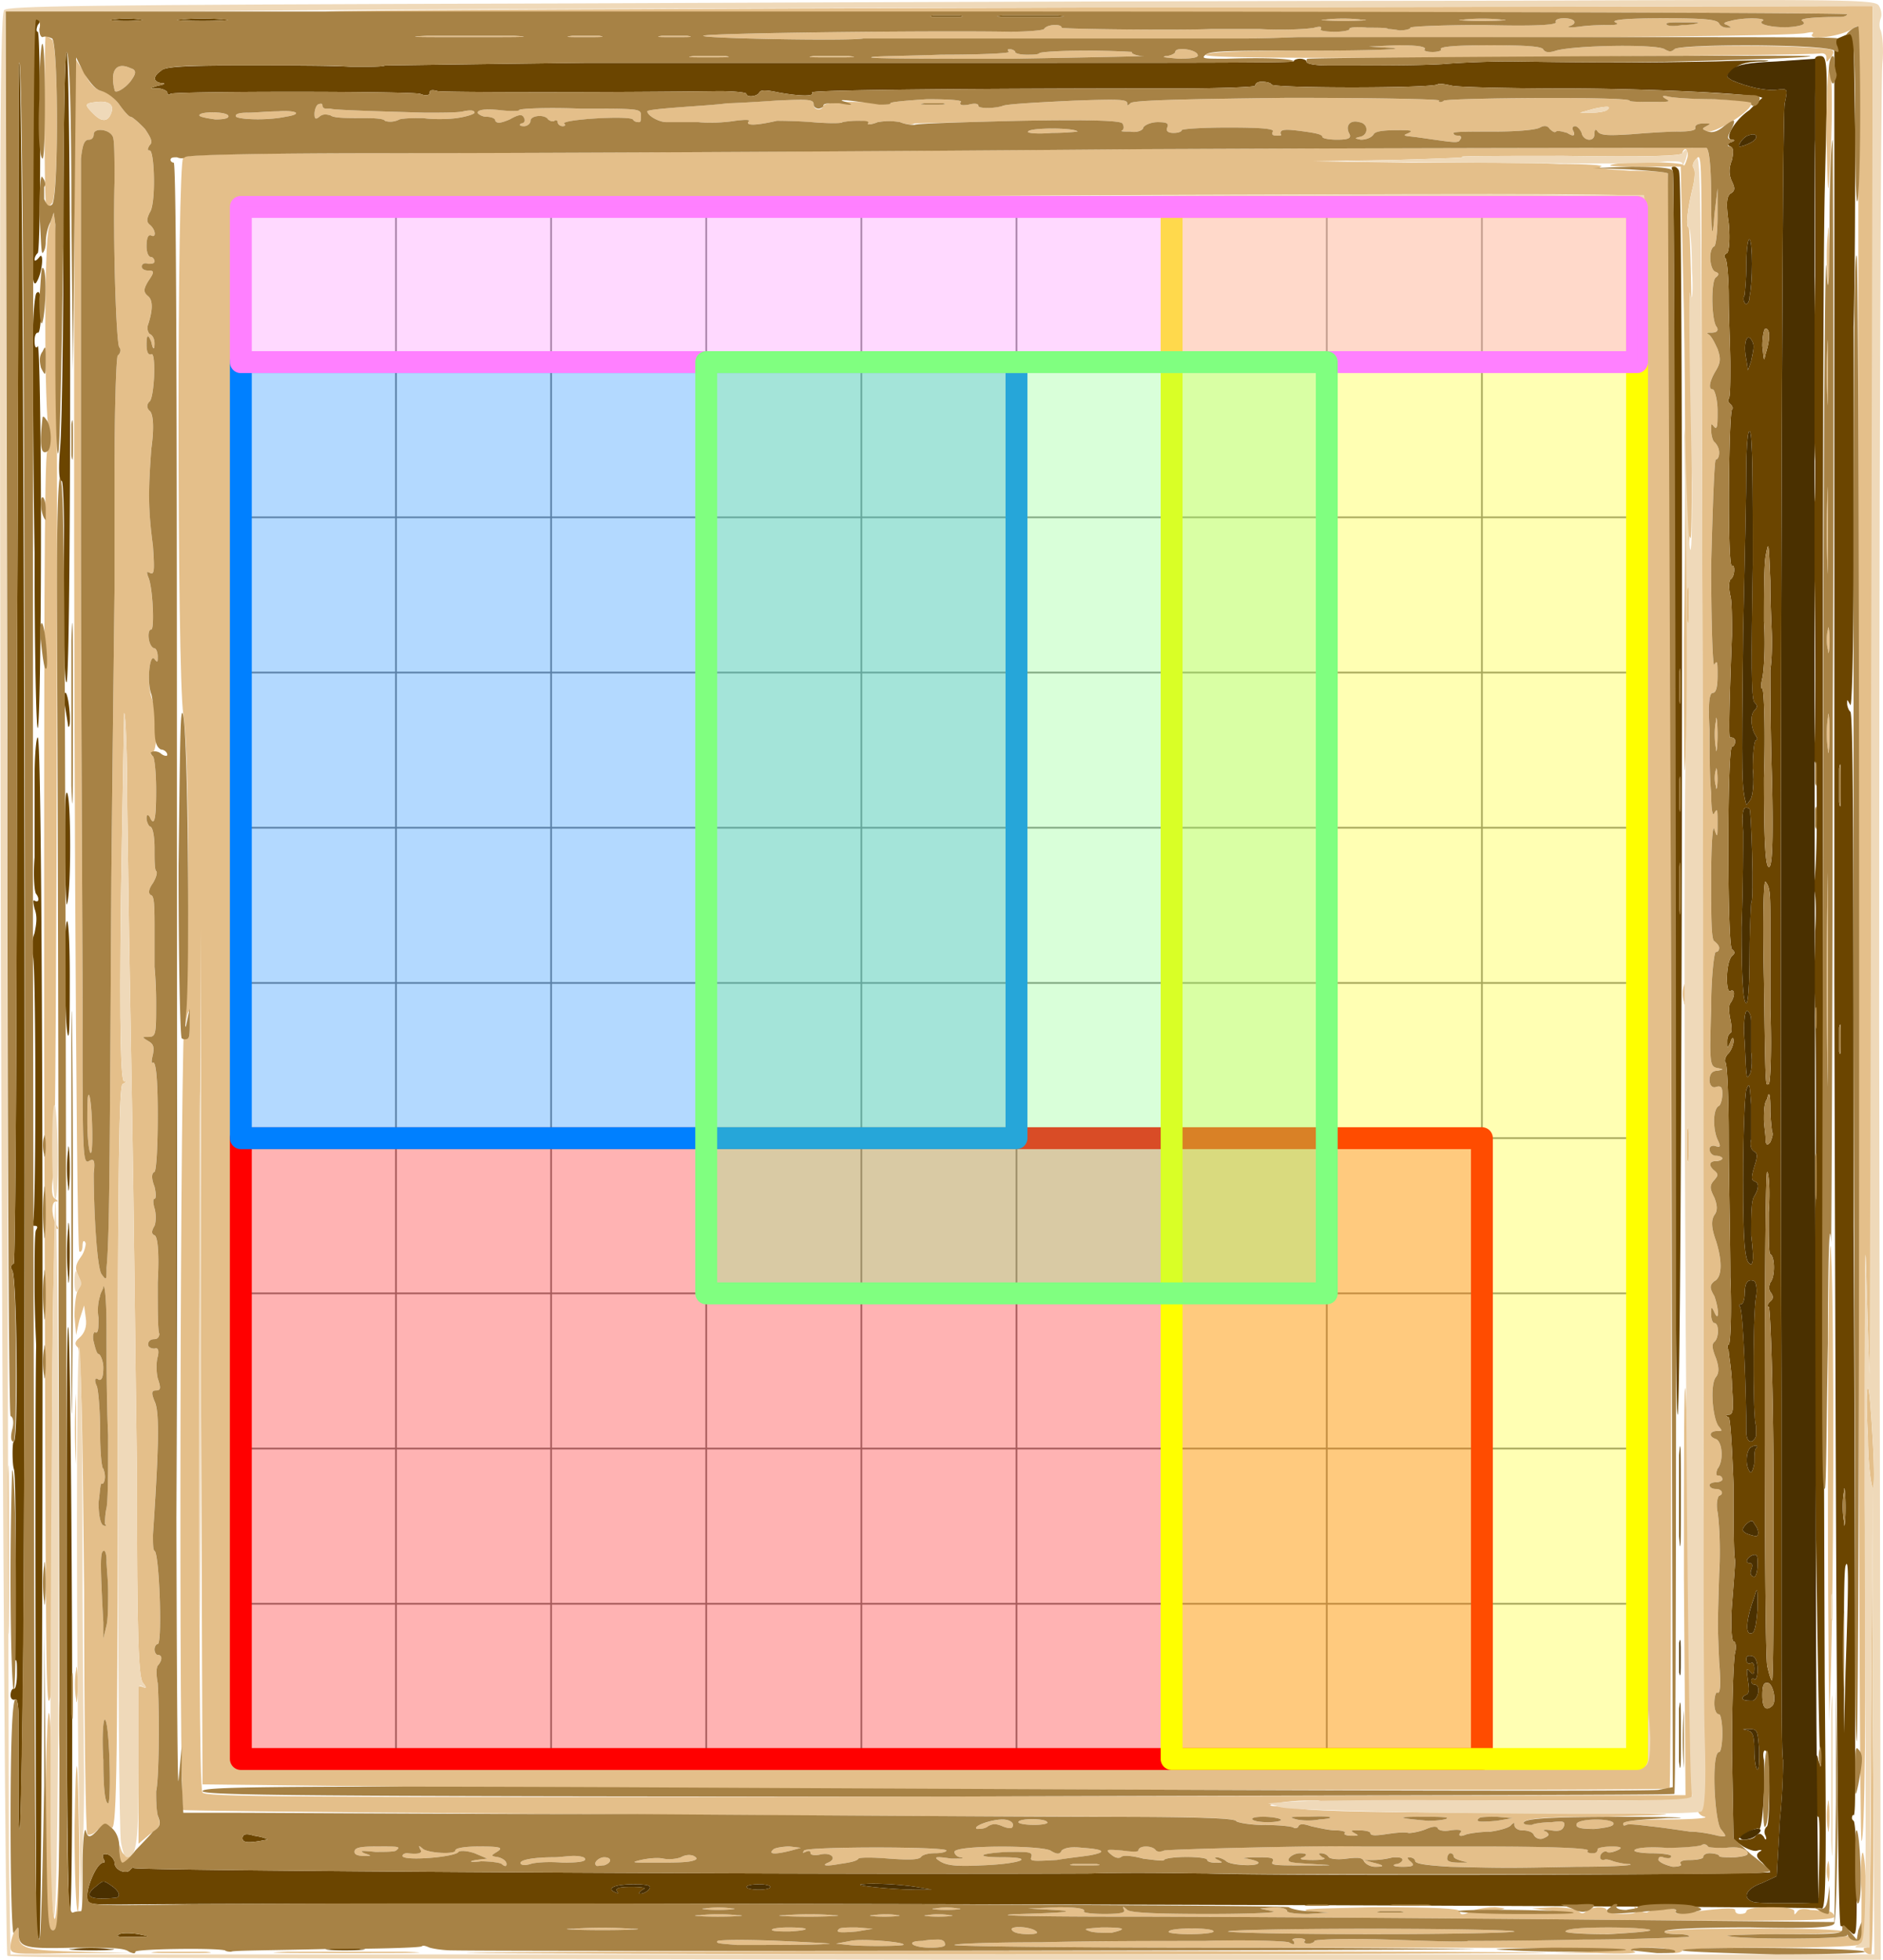 <svg xmlns="http://www.w3.org/2000/svg" width="458.757" height="477.243" viewBox="100.415 375.114 344.068 357.932"><g id="page1"><path fill="none" stroke="gray" stroke-linecap="round" stroke-linejoin="round" stroke-miterlimit="10.037" stroke-width=".3" d="M144.42 696.37V412.904m28.347 283.466V412.904m28.346 283.466V412.904M229.46 696.37V412.904m28.347 283.466V412.904m28.345 283.466V412.904M314.5 696.37V412.904m28.346 283.466V412.904m28.347 283.466V412.904m28.345 283.466V412.904M144.42 696.37h255.118M144.42 668.023h255.118M144.42 639.677h255.118M144.42 611.33h255.118M144.42 582.983h255.118M144.42 554.637h255.118M144.42 526.291h255.118M144.42 497.944h255.118M144.42 469.598h255.118M144.42 441.251h255.118M144.42 412.905h255.118"/><path fill="#6b4500" fill-rule="evenodd" d="M438.515 727.871c-.585-.493-1.461-.985-1.754-.985-.584.246-.877-55.2-1.169-172.25V382.39l1.754-.74 1.754-.739.292 17.99c0 9.856 0 26.12-.292 35.977v43.862c0 14.539-.293 25.628-.585 25.135-.585-.985-.585-1.231-.585-.246 0 .493.292 1.232.585 1.479.585.246.585 32.774.585 93.885.292 51.256.292 96.598.292 100.54 0 3.944 0 7.147-.292 7.147 0-.246-.293 0-.293.493 0 .246.293.493.293.493.292 0 .585 4.681.585 10.595 0 10.35 0 10.844-1.17 9.611m-.877-47.56-.292 11.336v-14.292c0-8.132 0-15.278.292-16.264.584-1.725.584 2.71 0 19.22m-.292-27.352c-.292-1.478-.292-3.942 0-5.422 0-1.478.292-.246.292 2.958 0 2.957-.292 4.189-.292 2.464m-.877-85.754v-4.436c.292-1.232.292-.247.292 1.972 0 2.464 0 3.449-.292 2.464m0-45.588v-6.16c.292-1.726.292-.247.292 3.203s0 4.682-.292 2.957m-3.216 202.065c-.877-.493-256.66-1.233-311.031-.74-5.847 0-5.847 0-5.847-1.724 0-1.725 1.754-5.915 2.923-5.915q.44 0 0-.739-.438-1.109.877-.74c.585.248 1.17.987 1.17 1.48 0 1.478 2.338 2.217 2.923 1.232.585-.493.585-.493.585-.246 0 .492 120.437 1.231 174.809.985 8.769-.246 18.124 0 21.339 0 12.863.493 102.898.246 102.898-.246 0 0-.585-.74-1.462-1.726-1.17-.985-1.17-1.478-.584-1.97.584-.247.584-.493-.292-.247-.585.247-1.755-.246-2.631-.74l-1.755-1.232-.292-16.263c0-8.872.292-17.003.585-17.989.292-1.232 0-1.971-.293-1.971-.292 0-.585-2.465-.292-6.654.292-3.696.585-7.392.585-8.132-.293-.985-.293-7.146-.293-13.799-.292-7.146-.585-12.075-.877-12.322-.584-.246-.584-.492 0-.492.877 0 .877-1.232.585-5.175 0-2.71-.585-5.667-.585-6.406-.291-.74-.291-1.233 0-1.233s.585-5.668.292-12.32c0-6.655-.292-18.236-.292-25.382 0-7.393-.291-13.554-.584-13.8-.292-.247 0-1.232.584-1.725.585-.74.877-1.725.877-2.218 0-.74-.292-.74-.585.247-.583 1.232-.583 1.232-.583-.247 0-.74.291-1.231.583-1.478.293 0 .293-.986 0-2.464-.292-1.233-.292-2.711 0-2.957.878-1.232.878-2.71 0-2.219-.876.493-.876-5.174.293-6.407.585-.492.585-.739 0-1.231-.876-.493-.876-36.963 0-36.963.292 0 .585-.494.585-.986q0-.74-.878-.739c-.292.492-.292-3.45.293-18.729 0-2.71 0-6.16-.293-7.146-.292-1.231-.292-2.464 0-2.957.878-.492.878-2.957.293-2.464-.876.246-.585-27.599 0-28.585.292-.246 0-.739-.293-.985-.292-.247-.583-.74-.292-.986.292-.246.292-3.204.292-6.16 0-3.204-.292-8.625-.292-12.322 0-3.45-.291-6.653-.584-7.146-.292-.246-.292-.74.293-.985.291-.247.583-2.218.291-5.422-.584-3.942-.291-4.928.292-5.421.878-.493.878-.986.293-2.218s-.585-2.464 0-3.943c.292-1.478.292-2.217-.293-2.464q-.875-.37 0-.739c.878-.246.878-.493.293-.493-1.461 0 .292-3.45 3.216-5.421a33 33 0 0 1 2.338-2.218c-1.17-.74-21.047-1.725-36.54-1.725-10.231 0-19.293-.246-20.17-.493-1.17-.246-2.34-.493-2.631-.246-1.17.74-30.402.74-30.402 0 0-.247-.877-.493-1.753-.493-.585 0-1.17.246-1.17.74 0 .246-6.431.492-13.74.492-35.37 0-67.525.247-67.233.74.584.739-2.047.739-6.14 0-2.338-.493-3.214-.493-3.507 0-.292.739-2.338.985-2.338.246 0-.247-2.34-.493-4.97-.493-18.417.246-50.572.246-51.449 0s-1.462-.246-1.462.246-.584.74-1.754.247c-2.338-.493-44.725-.493-45.602 0-.292.246-.585.246-.585-.247 0-.246-.877-.739-1.753-.739-1.755 0-1.462 0 0-.493 1.461-.246 1.461-.493.584-.493-1.461-.246-1.461-1.232 0-2.217.585-.74 3.8-.986 14.909-.986 7.892 0 16.954 0 19.878.246 3.215 0 5.846 0 6.138-.246.293 0 16.955-.246 37.125-.493h83.897c24.847 0 45.018 0 45.018-.246 0-.247.584-.493 1.17-.493s1.168.246 1.168.493c0 .493 1.754.739 4.092.739 10.817 0 16.371 0 20.756-.246 2.63-.247 8.185-.493 12.57-.493 16.077.246 24.847.246 37.417 0 7.308-.247 11.4-.247 8.77 0-3.216 0-4.677.493-5.555 1.478-1.461 1.232-1.461 1.232-.292 1.972 2.923 1.232 6.14 1.971 8.186 1.725 2.046-.247 2.046-.247 1.461 2.464-.585 1.971-.878 160.913-.585 236.81v38.688c0 14.54 0 26.86.292 27.107 0 .493 0 5.174-.585 10.842l-.583 10.35-2.632 1.231c-2.923.987-3.8 2.711-1.754 3.45.585.248 3.508.248 6.432.248 5.261 0 5.554 0 5.554-1.233.292-9.857.292-14.292 0-14.538-.585 0-.585-2.958-.585-6.407 0-4.929.292-5.668.585-3.943.584 1.725.584 1.478.292-1.479-.292-3.45-1.462-85.261-1.17-89.204.585-8.379.585-51.01 0-50.763s-.584 0-.292-.493c.292-.246.585-4.436.585-9.364.292-4.682 0-8.132-.293-7.392-.292.739-.584.985-.584 0 0-.494.292-.986.584-1.233.293-.246.585-5.668.585-12.074 0-6.654 0-11.089-.585-10.35-.584 1.233-.584 1.233-.584 0 0-.739.292-1.478.584-1.725.585-.492.293-40.906-.292-43.616-.292-.986-.292-1.725.292-1.479.293 0 .293-3.45.293-8.132-.293-4.682-.293-19.713 0-33.76v-32.527c-.585-7.146-.293-7.639.877-7.639 1.461 0 1.461.74.877 24.642-.585 26.12-.292 200.833 0 272.295.293 32.528.293 41.892-.585 41.399m-9.062-36.964c-1.169.987-1.754.248-1.754-1.97 0-1.972.292-2.465 1.17-2.219.877.493 1.462 3.45.584 4.19m0-4.681c-.292-.247-.584-1.478-.877-2.71-.585-4.19-.585-90.19 0-90.19.293 0 .585 3.202.293 7.392 0 4.189 0 7.639.292 7.639.877.492.877 4.19 0 5.175-.292.739-.292 1.232 0 1.724.585.74.585 1.233 0 1.726s-.585.985-.292.985c.292 0 .877 15.279.877 34.253s0 34.252-.293 34.006m-.292-98.322q-.877 1.109-.877-.74c0-.739-.293-2.463-.293-3.45 0-1.23 0-2.956.585-3.696.293-1.478.585-1.232.585 1.725 0 1.971.292 3.943.292 4.19.293.492 0 1.232-.292 1.97m-.292-10.597c-.585 0-.585 2.218-.878-18.973-.292-12.814 0-18.482.293-17.989.877.985.877 2.464.877 7.638v15.525c.292 7.64 0 13.8-.292 13.8m0-39.673c-.585 0-.878-4.435-.878-16.264.293-8.87 0-16.264-.292-16.264s-.292-.739 0-1.971.585-5.914.292-10.35c0-4.435 0-9.857.293-11.828.585-3.203.585-2.71.877 4.436 0 4.682.292 9.364.292 10.595 0 1.233 0 3.698-.292 5.668 0 1.726 0 10.596.292 19.714.293 12.568 0 16.51-.584 16.264m-.293 175.205c-.585.493-.585 1.233-.292 1.725.292.739 0 .986-.293.247-.584-.74-.876-.74-1.461-.247-.292.493-1.169.739-2.047.739-1.461 0-1.461 0 .293-1.231.877-.494 2.047-.987 2.339-.74.584.246 1.17-8.132.876-12.567-.292-1.233 0-1.972.293-1.725.877.246.877 12.567.292 13.8m-.292-268.845c-.293 1.479-.293 1.232-.585-1.478 0-1.725.292-3.204.585-3.204.877 0 .877 1.971 0 4.682m-1.461 258.496c-.293 0-.585-1.725-.585-3.45 0-2.71-.293-3.45-1.17-3.696-1.17-.247-1.17-.247.293-.247s1.462.247 1.754 3.696c0 1.972 0 3.697-.292 3.697m-.878-12.568c-.584 0-1.462 0-1.753-.246-.293-.247 0-.493.291-.74.878-.246.878-.985.585-2.71-.292-1.972-.292-2.465.293-1.725.584.739.877.739.877-.493 0-.739-.293-1.232-.585-.986q-.877.37-.877-.74c0-.491.292-.738 1.169-.491.585.246.878 1.231.878 2.463s-.293 1.972-.585 1.725c-.293-.246-.585 0-.585.247 0 .492.292.74.585.74 1.169 0 .877 2.463-.293 2.956m-.292-12.32c-1.17.245-.877-2.711.585-6.655.585-1.97.585-1.724.585 2.218-.293 3.45-.585 4.436-1.17 4.436m.585-10.35c-.585 0-.877-.494-.585-1.233s.292-1.232-.292-1.232c-.878 0-.585-.986.584-1.478.878-.247.878.246.878 1.725 0 1.232-.293 2.217-.585 2.217m.292-7.393c-.292 0-1.169-.247-1.754-.493-.877-.493-.877-.74 0-1.725.877-.739 1.169-.739 1.462 0 .877.986.877 2.218.292 2.218m0-16.018c-.292.247-.292 1.478-.292 2.71q-.44 2.219-.877 1.48c-.878-1.232-.585-3.943.292-4.436s1.462-.246.877.246m0-2.218c-.585 1.479-1.754 1.233-1.754-.739 0-7.146-.584-22.424-1.17-22.917-.291-.246 0-.493.293-.493s.584-.985.584-1.97q0-2.958 1.755-2.218c.292.246.585 1.478.292 2.956-.585 3.45-.585 22.178 0 23.41zm-.292-43.862c-.585.739-.585 3.45-.585 7.146.585 4.681.292 5.668-.292 5.175-.878-.494-1.17-4.19-1.17-15.278 0-8.133.292-15.525.585-16.51.585-1.479.585-.987.877 2.71v6.407c-.292.986 0 1.971.585 2.218s.585.986 0 2.71c-.585 1.972-.585 2.465 0 2.71.877.247.877 1.233 0 2.712m.292-83.29c-.292 0-.585 2.217-.585 5.175.293 2.71 0 5.42-.584 5.914-.293.493-.585.739-.585.739-.877-3.45-.877-4.19-.584-31.296.291-12.814.584-26.367.584-30.31s.292-6.9.585-6.653c.584.246.584 10.103.584 24.395-.292 17.497-.292 24.397.293 25.136q.877.738 0 1.478c-.877.986-.585 3.45.292 4.682q.44.74 0 .74m-.877-109.165c-.877.493-1.754.74-2.046.74-.585 0 .585-1.726 1.461-1.972 1.755-.74 2.047.493.585 1.232m-.292 170.277c-.585.985-.585.74-.878-5.914-.291-2.958 0-5.422.293-5.668.292-.247.877.493.877 1.725v5.668c.292 1.971 0 3.943-.292 4.189m.292-31.296s-.292 4.19-.292 9.118c0 5.914-.293 9.118-.585 9.118-.584 0-.877-4.683-.877-13.8.293-7.393.293-15.278.293-17.496-.293-3.943 0-4.928 1.17-4.189.291.246.876 16.756.291 17.25m0-99.06-.585 1.724-.292-1.971c-.584-2.71 0-4.929.877-3.697.585.986.585 1.233 0 3.943m-.292-11.83c0 1.233-.585 1.726-.878 1.233q-.437-.74 0-1.478c0-.247.293-2.711.293-5.422 0-2.957.292-4.928.585-4.682.584.493.584 7.886 0 10.35m-12.863 267.614v-9.61c.292-2.711.292-.494.292 4.928 0 5.175 0 7.392-.292 4.682m0-41.152v-14.786c.292-3.942.292-.493.292 7.64 0 8.131 0 11.335-.292 7.146m-.291-22.178c-.293 0-.585-39.427-.585-113.354 0-62.098 0-113.6-.293-113.846-.292-.493-.292-.74.293-.74.292 0 .876.493.876.986.877 2.218.585 226.954-.291 226.954M288.845 378.2c-5.554 0-7.892 0-4.969-.247h9.647c2.923.247.585.247-4.678.247m-15.493 0c-2.63 0-3.8 0-2.338-.247h4.677c1.462.247.293.247-2.339.247m-5.846 342.032c-3.507 0-11.4-.74-9.646-.986 2.046-.247 7.015 0 9.938.494l2.923.492zm-28.355 0c-1.462 0-2.338-.246-2.338-.492 0-.247.876-.494 2.338-.494 1.17 0 2.046.247 2.046.494 0 .246-.877.492-2.046.492m-20.463.247c-.292.246-.876.492-1.17.492-.584 0-.291-.246.294-.74.876-.245.292-.491-2.047-.491s-2.924.246-2.63.739c.291.492.291.492-.294.246-1.753-.74 0-1.479 3.216-1.479 2.923 0 3.8.247 2.631 1.233M163.44 731.32c-3.215 0-4.385-.247-2.923-.247 1.754-.246 4.385-.246 5.846 0 1.754 0 .293.247-2.923.247m-14.324-20.207c-3.507.74-4.384.493-4.384-.246s.584-.985 2.046-.493c1.754.247 2.923.739 2.338.739m-11.692-332.175c-4.093 0-5.847-.246-3.8-.246 2.046-.247 5.553-.247 7.6 0 2.046 0 .292.246-3.8.246m-4.97 269.83V533.2c0-31.789.292-5.669.292 57.908 0 63.33-.292 89.452-.292 57.663m-7.893 80.087c-2.338 0-3.215 0-2.338-.492.584-.247 2.046-.247 3.508 0 2.338.492 2.338.492-1.17.492m-1.169-349.917c-2.339 0-3.508-.246-2.339-.246 1.462-.247 3.508-.247 4.97 0 1.17 0 0 .246-2.631.246m-6.139 352.382c-3.508 0-5.262-.247-3.508-.247 1.754-.246 4.677-.246 6.724 0 1.754 0 .584.247-3.216.247m4.385-9.61q-7.455.738-3.508-2.218c1.17-.986 1.17-.986 2.631 0 1.462.986 1.754 1.971.877 2.217m-8.477 2.956c-.293 0-.585-20.452-.585-53.72 0-29.57 0-53.473.292-53.473.585.493 1.17 107.193.293 107.193m-.293-116.31c-.292-2.464-.292-6.407 0-8.871 0-2.464.293-.494.293 4.435s-.293 6.9-.293 4.436m0-16.51c-.292-1.971-.292-4.682 0-6.654 0-1.724.293-.246.293 3.45 0 3.45-.293 4.929-.293 3.203m0-27.6c-.584-.492-.877-18.235-.292-20.699.292-1.232.585 3.203.585 9.61s0 11.336-.293 11.09m-.292-23.903c0 .247-.292-3.942-.292-9.856 0-5.667 0-10.35.292-10.596.877-.493.877 19.467 0 20.452m.292-32.527c0-.246-.292-1.971-.584-3.696-.293-2.217 0-2.957.292-2.217.585 1.478.877 6.407.292 5.913m-.292-8.132c-.292.74-.585-6.9-.585-17.989.293-10.596 0-18.727-.292-18.727-.585 0-.585-2.711-.292-6.161.292-3.203.584-20.946.584-39.18 0-19.468.293-33.021.585-33.021.877 0 .877 114.093 0 115.078m-4.97 229.665c-.292-.246-.584-1.725-.584-3.697 0-2.217-.292-92.408 0-104.729 0-.739-.292-5.668-.292-11.088 0-5.176 0-9.857.292-10.103.292-.493.292-.74-.292-.74-.585 0-.585-.247-.293-.74.585-.739.585-46.08 0-48.545-.292-.985-.292-2.71.293-4.188.292-1.478.584-2.958 0-4.436q-.44-1.848 0-1.479c.877.493.877-.492.292-1.231-.292-.247-.585-3.204-.292-6.654v-14.293c0-4.189.292-7.638.584-7.638.585 0 .877 48.791.877 109.903 0 60.62-.292 109.904-.584 109.658m-.292-221.287c-.292.248-.584-14.292-.584-32.034-.293-17.989-.293-35.731-.293-39.427 0-3.697.293-7.147.585-7.886.585-.74.877 0 .877 3.204 0 2.464-.292 4.189-.585 3.942-.292 0-.584.493-.584 1.479 0 1.232.292 1.478.584.986.293-.493.585 15.031.585 34.498 0 19.222-.292 35.238-.585 35.238m-.292-81.318c-.877.985-.877-3.204-.877-23.41 0-21.192 0-24.642.877-24.642s.877.246.292.985c-.292.74-.292 1.232 0 1.232.585 0 .585 39.92 0 40.414-.292.246-.584.739-.584 1.232 0 .246.292.246.877-.493.877-1.232.584 2.957-.585 4.682m-2.339 248.392c-.292 25.628-.584 40.166-.877 32.035V688.69c0-2.218-.292-3.45-.584-3.203-.585.246-.877-.247-.877-.74 0-.738.292-1.232.584-1.232.293.247.585-.986.585-2.71 0-2.218 0-2.957-.585-2.218-.292.493-.292.246 0-.985.293-1.48.585-33.022 0-34.253-.292-.986-.292-4.928 0-4.928.877 0 .585-30.557-.292-31.296-.292-.493-.292-.986.292-1.232.293-.246.585-42.384.585-107.44.292-58.648.292-108.671.292-110.89.877-17.002 1.462 199.356.877 287.574"/><path fill="#e4bf8a" fill-rule="evenodd" d="M442.315 732.06c-.584 0-.877-.247-1.169-.493-.293-.493-.293-.739.292-.739s.877-13.06.877-41.645l.293-41.892v42.384c.292 26.121 0 42.385-.293 42.385m.293-85.262c-.293-.246-.877-4.435-.877-9.364-.293-4.928-.293-8.87 0-8.87.292.246.584 4.681.877 9.61.292 4.928.292 8.871 0 8.624m-.585-20.945c0 1.232-.292-6.9-.585-18.235-.292-11.335-.292 7.392-.292 41.399.292 38.44 0 62.097-.585 62.344-.292.246-.584-61.359-.584-164.363V380.91c0-1.232 0-1.232-1.17-.492-1.753 1.232-7.892 2.217-7.308.985.585-.493 0-.493-1.17-.246-1.753.493-39.17.986-92.666.74-.876 0-5.554.246-10.23.246H258.15c-2.338.492-29.524 0-29.232-.493s41.51-.986 55.834-.74c3.509 0 6.139-.246 6.432-.492.292-.493 1.168-.74 2.046-.74s1.169.247 1.169.493c-.292.247 21.047.493 27.186.247h9.062c4.385.246 8.77 0 9.94-.247.876-.246 1.46-.246 1.168.247-.292.246.585.492 2.631.492 1.462 0 2.631-.246 2.631-.492-.293-.247 1.169-.493 3.215-.247 2.047 0 3.8 0 3.8.247 0 0 .878 0 2.047.246 1.169 0 2.047-.246 2.047-.493 0-.246 6.138-.493 13.446-.493 9.354.247 13.155 0 13.155-.492-.293-.493.585-.74 1.461-.74 2.047 0 2.631.986.877 1.479-.292.246.585.246 2.34 0 2.045-.247 4.384-.247 5.26-.247 1.462 0 1.462-.246.877-.492-.876-.493 2.631-.74 8.77-.74 7.893 0 9.94.247 10.232.986.292.493.877.74 1.462.74.876 0 .876 0 0-.494-.878-.246-.585-.492.583-.739 2.631-.74 7.017-.493 5.847 0-1.17.74 3.215 1.479 6.14.986 1.46-.247 1.753-.493 1.168-.986-.877-.493 2.924-.74 7.016-.74.585 0 1.17-.246 1.17-.492s-61.388-.493-139.439-.246c-76.296 0-138.853 0-138.56-.247.292-.246 64.018-.493 141.483-.74l141.193-.246v123.704c0 67.766-.293 124.442-.585 125.92m-2.046 104.482c-.877.247-7.016.493-16.955.493-8.185 0-15.2.246-15.2.493 0 .246-.586.492-1.462.492-.585 0-1.17-.246-.877-.492 0-.247-1.463-.493-3.508-.493-2.924 0-3.8.246-2.924.74.878.245-1.461.492-7.016.245h-7.892l7.016-.246c8.77-.739-3.216-.739-68.404-.739-26.31 0-47.941-.246-47.941-.493 0-.246 7.016-.492 15.786-.492 8.769-.247 22.216-.247 29.817-.247 7.6-.246 14.616 0 15.493.247.877.492 1.169.492.877-.247-.585-.246 0-.492.876-.492.878 0 1.462.246 1.17.492-.292.247 0 .493.585.493s1.17-.246 1.17-.493c0-.246 4.969-.492 13.446-.246 7.308.246 14.031.493 14.616.246.877 0 10.23 0 20.755-.246 10.524 0 19.293-.494 19.586-.494.292-.246-.585-.492-2.046-.492-1.755 0-2.632-.247-2.34-.493.293-.74 32.449-.74 32.449 0 0 .246-4.678.493-10.817.493-5.846 0-10.523.246-10.23.246.876.74 21.631.74 22.215 0 0-.246.293-.246.293.246 0 .494.585.74 1.17.74.876 0 .876-1.479.876-8.871-.292-4.682 0-7.885.292-7.146.293.739.585 4.681.585 8.87 0 6.655 0 7.147-1.461 7.886m-54.664-4.682c-27.48-.247-63.434-.493-79.512-.493-18.709 0-25.433-.246-18.709-.493 8.77-.246 9.939-.492 5.846-.74l-4.676-.245 5.553-.246c3.216 0 4.97.246 4.677.739-.292.246 1.17.492 3.801.492 2.923 0 3.8-.246 3.508-.74-.293-.738-.293-.738.584 0 .584.494 4.677.74 14.909.74 7.892 0 12.861-.246 11.693-.492l-2.34-.493 2.34-.246c1.461 0 2.63.246 2.63.739 0 .246 1.462.492 3.8.492l3.8-.246-3.8-.246c-2.046-.493 2.632-.493 11.986-.74 11.693 0 15.493.247 15.786.74 0 .74.583.74 2.046 0 1.169-.493 3.215-.74 4.384-.74 2.339.247 2.339.247-.584.74-1.754.246.292.246 6.43.246 6.431 0 7.894 0 4.97-.246l-4.092-.493 3.8-.246c2.046 0 4.093.246 4.677.739.585.492.877.492 1.462 0 1.169-.986 3.8-.986 3.8 0 0 .246 1.17.492 2.923.492 2.046 0 2.63-.246 2.339-.74-.585-.738-.293-.738.585 0 .584.494 1.168.494 1.461.494.877-.74 5.846-.985 5.262-.246-.292.492.293.492 2.046.246 5.554-.74 8.77-.985 8.77-.493q0 .74.877.74c.877 0 1.17-.247 1.17-.493 0-.493 2.046-.74 4.384-.74q4.384 0 4.384.74c0 .74 0 .74.585 0 .292-.493 1.462-.493 2.339-.247.877 0 2.339.247 3.215.247.585 0 1.17.492 1.17.985 0 .74-6.724.987-50.28.493m49.401-37.702c0 6.9-.292-11.582-.292-40.906 0-32.528.292-49.284.585-43.124.585 10.843.585 63.824-.293 84.03m0-281.166c-.292 4.928-.292 3.45-.583-6.654 0-7.392.291-13.06.583-12.814.585.493.585 11.09 0 19.468m0-20.946c-.583.74-.583.74-.583-.247q0-.739-.878-.739c-.584.247-26.308.493-57.295.74-44.433.246-55.834 0-55.25-.493.586-.493 5.847-.74 19.88-.74 10.23 0 16.66-.246 14.323-.493l-4.385-.246 5.261-.246c3.508 0 5.263.246 4.97.739-.292.246.293.493 1.462.493.877 0 1.754-.247 1.462-.493-.293-.493 2.923-.74 9.062-.74 6.723 0 9.354.247 9.646.74s.877.74 2.339.246c3.508-.985 18.416-1.232 19.877-.246.878.493 1.17.493 1.755 0 .585-.986 28.647-.74 28.94.246.292.247 0 .986-.586 1.479m-.292 332.421c-.291-.739-.291-2.217 0-2.957 0-.739.292 0 .292 1.726 0 1.724-.292 2.217-.292 1.231m0-9.117c-.291-1.232-.291-3.45 0-4.682 0-1.232.292-.246.292 2.465 0 2.463-.292 3.449-.292 2.217m0-135.531c-.291-10.843-.291-28.34 0-39.181zm0-61.605c-.291-1.726-.291-4.19 0-5.915 0-1.479.292-.246.292 2.958 0 3.203-.292 4.435-.292 2.957m0-18.236c-.291-.985-.291-2.71 0-3.696 0-.985.292 0 .292 1.972 0 2.217-.292 2.956-.292 1.724m0-13.8c-.291-4.189-.291-11.581 0-16.017zm0-30.802c-.291-3.45-.291-8.625 0-12.075zm0-22.424c-.291-2.464-.291-6.654 0-9.118 0-2.464.292-.246.292 4.436 0 4.928-.292 7.146-.292 4.682m-14.03-32.528c-.586 1.725-6.725 5.175-7.893 4.929-1.17-.493-1.17-.493-.293-.986s.876-.493-.585-.493c-.877 0-1.462.247-1.462.74.293.492-.876.739-3.214.739-1.755 0-5.555.246-8.479.492-4.091.247-5.553.247-6.138-.492-.293-.493-.584-.493-.584.492 0 1.479-2.047 1.233-2.339-.246-.293-.74-.877-1.232-1.17-1.232-.584 0-.584.493-.292.986.293.739 0 .985-1.169.246-.878-.246-1.754-.493-2.046-.246-.293.246-.585 0-1.17-.493-.292-.493-.877-.74-1.753-.247-.878.493-4.678.74-8.478.74-4.092 0-7.308 0-7.308.246 0 .493.585.493.877.493.585 0 .585.493.293.74-.293.738-1.17.492-8.186-.494-2.338-.246-2.338-.246-1.17-.739.878-.493.294-.493-2.338-.493s-3.8.247-4.092.74-1.17.985-2.338.985c-1.17-.246-1.17-.246-.293-.493 1.754-.246 1.754-2.464 0-2.71-1.754-.493-2.631.739-1.754 2.217.292.74-.293.986-2.339.986-1.462 0-2.63-.246-2.63-.493 0-.493-1.462-.739-3.216-.985-3.508-.493-4.678-.493-4.385.492.292.247-.293.247-.877.247s-.877-.247-.584-.74c.292-.492-1.755-.739-8.185-.739-4.678 0-8.478.247-8.478.493 0 .247-.584.493-1.461.493s-1.462-.246-1.17-.986c.292-.739 0-.985-1.754-.985-1.169 0-2.338.493-2.63.985 0 .493-1.17.986-2.34.74-1.168 0-2.046 0-1.461-.247.293-.246.293-.74 0-1.232-.292-.493-4.97-.74-18.709-.493-10.23.247-18.708.493-19.293.493-.292.247-1.461.247-2.63-.246-1.462-.247-2.924-.247-4.093 0-1.17.493-2.047.493-1.754.246.292-.246-.585-.493-2.046-.493s-2.631.247-2.631.247c0 .246-2.631.246-5.554 0-3.216-.247-6.14-.247-6.431-.247-3.216.74-5.554.986-5.263.247.585-.493-.291-.493-2.338-.247-1.461.247-4.384.493-6.724.247h-5.846c-1.461 0-3.508-1.232-3.508-1.972 0-.246 2.632-.493 5.847-.739s7.308-.493 8.77-.74c1.168 0 5.554-.246 9.062-.492 5.846-.247 6.722-.247 6.722.74s1.462 1.231 1.755.246c.292-.74 5.554-.986 9.647-.493 1.461.246 2.63.246 2.63 0 0-.247 2.924-.493 6.724-.74 4.677 0 6.43.247 6.139.493-.293.493 0 .74 1.461.493.877-.246 1.755-.246 1.755.247 0 .492 2.923.492 4.384 0 .585-.247 2.923-.493 13.447-.986 7.6-.247 9.354-.247 9.354.493 0 .493 0 .493.584 0 .293-.493 7.309-.74 28.648-.986 17.247 0 28.064.246 27.77.493-.291.246.294.493.878 0 2.046-.493 33.325-.74 33.91 0 0 .246 2.046.246 4.092.246 2.923 0 3.508 0 2.631-.493-.878-.492-.878-.739.292-.492.877.246 4.678.492 8.77.492 3.8.247 7.016.247 7.016.247s-.293.493-.585.74m-2.924 320.101c-1.754 0-2.923 0-2.923-.246 0-.247-.878-.493-1.754-.493-.585 0-1.17.246-1.17.739 0 .246-1.169.493-2.338.493q-2.193 0-1.755.74c.293.245-.292.492-1.461.492-1.169-.247-2.338-.74-2.63-1.232 0-.493.292-.74.876-.493.877.246 1.462.246 1.462-.246 0-.247-1.755-.493-3.508-.493s-3.216-.246-3.216-.493c0-.493 2.631-.74 5.847-.493 2.923 0 5.846-.247 6.431-.493.292-.247.877-.247 1.17.246.292.247 1.753.247 3.215.247 2.046-.247 2.923 0 3.8.493.585.739.292.986-2.046 1.232m-3.216-3.943c-.877-.246-3.215-.74-4.97-.74-1.754-.246-4.969-.739-7.307-.985-2.046-.246-4.093-.493-4.385-.246-.585.246-.585 0-.585-.247 0-.492 2.924-.74 8.185-.74 4.385 0 7.6-.245 6.724-.491-1.17-.247-1.755-1.479-.585-1.479.292 0 .585-62.345 0-281.413 0-18.728 0-21.192-.877-19.96-.584.493-.877 1.232-.584 1.725.291.246.291 1.478 0 2.957-1.17 4.682-1.462 7.885-.877 7.885.292 0 .584 13.06.584 29.817 0 16.264 0 28.34-.292 26.86-.292-1.478-.292 4.436-.292 13.307s-.293 21.192-.585 27.352c-.293 6.161-.293-3.696-.293-21.93.293-18.236.293-45.096 0-59.881l-.585-26.613h-6.43c-3.8 0-6.431 0-6.431-.247.876-.74 13.154-.74 13.446 0 0 .247.293-.246.585-1.232.293-.74 0-1.725-.292-1.725-.293 0-.585.493-.585.74 0 .492-6.139.739-21.632.492-11.985 0-20.462 0-18.417.247 1.755 0-3.8.246-12.277.492l-15.2.247 17.832.246c9.938 0 21.923 0 27.186.247 5.26 0 8.477.246 7.6.493q-1.316.369 5.261.739c3.508 0 6.724.246 7.016.493.585.492.877 294.473.293 294.965-.878.493-156.685.247-225.089-.246l-42.971-.493-.293-78.115v-78.362l-.292 78.362c0 45.834 0 78.854.585 79.593.584.74 9.646.987 135.93.74l135.053-.247-.293-39.673c0-21.931 0-37.456.293-34.252.292 3.449.585 21.438.877 40.166 0 18.728.292 34.253.292 34.499.293.246-14.324.246-32.448.246-17.832 0-34.494.247-36.833.493-2.63.246-3.215.246-1.461 0l2.923-.493h-2.923c-2.631 0-7.892.739-5.846.986.292 0 2.63.246 4.97.493 2.63.492 18.708.74 35.662.74 17.248 0 31.28.246 31.28.246-.294.246-4.97.246-10.524.493-11.109 0-16.078.246-15.494 1.231.293.247.877.247 1.462.247.292-.247 2.046-.493 3.508-.493 2.045-.246 2.63-.246 2.338.74-.293.738-.876.985-2.338.738-1.462-.246-1.754 0-.878.247.585.493.585.739-.584 1.232-.584.246-1.462 0-1.754-.74-.292-.492-1.17-.739-2.046-.739s-1.462-.493-1.462-.985c0-.493 0-.493-.584 0-.292.492-2.047.985-3.8 1.232-1.462 0-3.508.247-4.386.493-1.168.493-1.461.246-1.168-.246.583-.494 0-.74-1.755-.494-1.17.247-2.338 0-2.338-.493-.293-.246-.877-.246-2.046.247-1.17.493-2.632.74-3.216.74-.877-.247-2.631 0-4.385.246s-2.631.246-2.631-.246c0-.247-.877-.494-2.046-.494-1.462 0-1.754 0-.877.494.877.492.877.492-.585.492-.877 0-1.461-.246-1.17-.492.293-.247-.583-.494-1.753-.494s-3.216-.493-4.384-.739c-1.462-.493-2.047-.493-2.34 0 0 .246-.584.493-.876.246-.292-.246-2.923-.492-5.555-.492s-4.969-.493-4.969-.74c-.585-.492-6.724-.738-21.632-.738-84.19-.247-170.424-.987-170.716-1.233-.877-.493-.585-141.445.292-146.62.877-7.393.877-46.574-.292-53.473-1.17-8.133-1.17-100.787 0-101.772.584-.493 13.154-.74 37.125-.74 19.878 0 82.142-.246 138.269-.739 56.418-.246 102.605-.246 102.897-.246.585.246.876 4.189.876 8.87 0 7.64.293 7.886.585 3.45l.585-4.928v5.175c0 2.71-.292 5.175-.585 5.421-1.168.493-.876 4.436.293 4.682.585.247.585.493 0 .986-.878.493-.878 7.146 0 8.871.585.74.292 1.232-.878 1.232-.583 0-.876 0-.583.247.583.246 1.168 1.478 1.753 2.71.585 1.725.585 2.465-.292 3.943-1.17 1.971-1.461 3.45-.585 3.45.292 0 .877 1.725.877 3.943 0 2.464 0 3.45-.585 2.957-.585-.74-.585-.74-.585.493 0 .985.293 1.971.585 2.217.293.247.878.986.878 1.972 0 .74-.293 1.232-.585 1.232-.293-.247-.585 8.378-.878 19.22 0 10.597.293 18.975.585 18.236.585-.985.585-.246.585 1.971s-.292 3.203-.877 3.203-.876 1.726-.584 6.655c0 3.696 0 8.87.291 11.581 0 3.203.293 4.435.585 3.696.585-.985.585-.493.585 1.725 0 2.71 0 2.957-.585 1.232-.292-.985-.585 2.711-.585 9.118 0 6.653 0 11.088.585 11.335.293.247.878.74.878 1.232 0 .493-.293.739-.585.739-.293-.246-.878 4.436-.878 10.35-.291 9.857-.291 10.596 1.17 10.843 1.17.246 1.17.246 0 .493-.877 0-1.461.493-1.461 1.724 0 .987.584 1.479 1.17 1.233.876-.246 1.168 0 1.168 1.232 0 .985-.292 1.97-.584 2.218-1.17.492-1.17 4.189-.293 6.16.585 1.232.585 1.478-.292 1.232-.585-.246-1.17 0-1.17.493 0 .74.585 1.233 1.17 1.233s1.169.246 1.169.492c0 .247-.584.493-1.169.493-1.17 0-1.461.739-.293 1.724.878.74.585.987 0 1.726-.876.985-.876 1.478 0 3.203.585 1.478.585 2.465 0 3.204-.585.985-.585 2.218.293 4.681 1.169 3.696 1.169 6.654-.293 7.394-.876.739-.876 1.23 0 2.71.878 2.464.878 4.928 0 2.957-.585-1.232-.585-.986-.585.492 0 .74.293 1.479.585 1.479.878 0 .878 2.71 0 3.45-.585.493-.292 1.478.293 2.957.585 1.725.585 2.71 0 3.45-1.17 1.478-.585 7.885.585 9.118.584.739.584.739-.293.739-1.461 0-1.753.985-.292 1.478 1.169.494 1.462 3.944.292 5.422-.292.74-.292 1.231 0 1.231q.877.001.877.74c0 .247-.584.493-1.169.493s-1.17.246-1.17.493c0 .492.585.74 1.17.74 1.169 0 1.462.985.585 1.23-.293.248-.585 1.48-.293 2.959.293 1.724.585 6.653.293 11.334-.293 10.104-.293 8.872 0 16.018.292 3.45.292 5.914-.293 5.668-.292-.246-.585.739-.585 1.971 0 .986.293 1.97.878 1.97.292 0 .584 1.726.584 3.451 0 1.972-.292 3.45-.584 3.45-1.463 0-.878 12.32.292 14.046 1.17 1.479 1.17 1.479-.585 1.232m-.292-191.715c-.293-.74-.293-2.218 0-2.957 0-.74.292 0 .292 1.724 0 1.726-.292 2.218-.292 1.233m0-6.9c-.293-1.479-.293-3.697 0-4.929 0-1.478.292-.246.292 2.465s-.292 3.696-.292 2.464m-6.139-132.082c-1.461.247-2.923.247-2.923-.246 0-.246 1.462-.246 2.923-.246h2.923c0 .246-1.461.492-2.923.492m.877 207.24v-5.42c.293-1.233.293-.247.293 2.71s0 3.942-.293 2.71m-.585-28.831c-.292-.74-.292-2.218 0-2.957 0-.74.293 0 .293 1.724 0 1.726-.293 2.22-.293 1.233m-13.738 170.277c-4.97 0-7.894-.247-7.894-.493 0-.493 2.924-.74 7.894-.74 4.091 0 7.6.247 7.6.494 0 .246-3.509.492-7.6.74m6.43-30.803c-2.63.247-257.244-.246-257.828-.492-.293 0-.293-64.316-.293-142.678V411.96l40.926-.493c22.509-.247 80.68-.493 128.914-.74 73.665-.246 87.989-.246 88.282.493.876 1.725.876 286.34 0 286.34m-12.277 18.482c-12.277.247-13.155.247-23.094 0-4.092-.247-6.139-.493-6.43-.986 0-.493-.586-.739-1.17-.739-.292 0-.292.246.293.74.876.738.584.985-1.462.985-1.462 0-2.046-.247-1.17-.493.585 0 1.17-.493 1.17-.739 0-.493-.585-.493-1.754-.493-.877.246-2.339.493-3.508.493h-1.754l1.754.492c2.046.493 2.046.74.292.74-.877 0-1.754-.493-2.046-.986-.293-.739-1.17-.739-3.216-.493-1.754.247-2.923 0-3.216-.246-.291-.493-.876-.74-1.461-.74s-.292.247.293.74c.877.246.292.493-1.755.493-2.338 0-2.63-.247-1.753-.493.877-.493.584-.74-.585-.74-.877 0-1.754.494-2.046.986-.293.74.585.74 4.384.986 4.385.246 4.093.246-1.461.246-5.262 0-6.431 0-5.846-.739.292-.739-.585-.739-3.216-.739-2.046 0-2.631.246-1.462.246 1.17.247 2.047.493 2.047.74 0 .739-4.97.492-5.847-.247-.584-.493-1.462-.739-1.754-.739-.585 0-.292.246.292.493.878.492.878.492-.584.492-.877 0-1.462-.246-1.462-.492 0-.74-7.308-.74-7.893 0 0 .246-1.753 0-3.8-.247-1.754-.492-3.8-.74-4.092-.246-.585.246-1.17 0-1.754-.493-1.169-.985-.877-.985 2.046-.74 1.754.248 2.923.248 2.923 0 0-.985 2.631-.985 3.216 0 .292.248.877.248 1.461 0 .585-.245 30.11-.985 36.248-.739h21.34c11.985 0 20.17.247 19.878.74-.292.247 0 .493.877.493q.876 0 .877-.74c0-.246 1.169-.493 2.63-.493q2.632 0 .878.74c-.585.247-1.461.493-1.754.247-.292-.247-.877 0-1.169.492-.293.74 0 .986.584.986.293-.247 1.17 0 1.754.246.877.246 2.047.493 2.923.493 1.17.246-3.216.493-9.646.493m3.216-6.9c-2.632 0-3.508-.247-3.216-.986.584-.985 6.723-.985 6.723 0 0 .493-1.17.74-3.507.986m2.338-313.94c-.292.246-1.462.493-2.631.493h-2.339l2.632-.74c2.338-.492 3.214-.492 2.338.247M284.169 732.06c-54.372 0-98.513-.247-98.513-.247.584-.492 196.733-.492 197.317 0 0 0-44.14.247-98.804.247m87.112-353.12c-3.8 0-5.262-.247-3.509-.247 2.047-.247 4.97-.247 7.017 0 1.754 0 .292.246-3.508.246m-20.17 349.424c-14.324 0-26.018-.247-26.31-.493 0-.246 10.816-.493 26.017-.493 14.616 0 26.31.247 26.31.493s-11.694.493-26.017.493m22.8-20.7c-2.923.247-4.092.247-3.215-.492.292-.246 1.754-.246 3.215-.246l2.923.246zm-6.722 7.64c-1.755 0-2.34-.247-2.34-.74 0-.492.293-.985.585-.985.293 0 .585.246.585.493 0 .492.877.74 1.753.985 1.17.246.878.246-.583.246m-5.847-7.64c-5.555-.492-6.14-.738-1.17-.738 2.34 0 4.677 0 4.677.246s-1.753.493-3.507.493m-7.016 16.757c-2.046 0-2.923 0-1.754-.246h3.8c1.17.246.293.246-2.046.246m-8.186-345.48c-3.8 0-5.262-.246-3.508-.246 1.754-.247 4.677-.247 6.432 0 2.046 0 .584.246-2.924.246m-4.677 328.479c-1.17.247-2.923.247-4.093 0-1.754-.492-1.17-.492 2.047-.492 4.384-.247 5.554.246 2.046.492m-9.355.493c-3.215 0-4.092-.985-.877-.985 1.462 0 2.923.246 3.216.492.292.247-.877.493-2.339.493m-14.323 20.453c-2.631 0-4.093-.247-3.8-.493.292-.74 8.184-.74 8.184 0 0 .246-1.753.493-4.384.493M315.74 385.84c-2.339-.247-3.216-.247-2.339-.493.877 0 1.754-.493 1.754-.74 0-.985 3.8-.492 4.092.494q.439.738-3.507.739m-30.402 0c-14.324 0-26.017 0-25.725-.247 0-.246 5.847-.246 12.863-.492 7.015 0 12.277-.247 12.277-.493-.292-.493-.292-.493.293-.493.292 0 .876.246.876.493 0 .246.877.493 2.047.493s2.046 0 2.338-.247c0-.246 3.8-.493 8.478-.493 4.97 0 8.77.247 8.477.247-.293.246.877.739 2.047.739 1.461 0-9.355.246-23.971.493m18.124 342.278c-1.169 0-2.923 0-3.8-.246-1.462-.493-1.17-.493 2.046-.74 4.093 0 4.97.247 1.754.986m-4.97-12.32c-2.338 0-3.215 0-2.046-.247h4.385c1.17.246.292.246-2.339.246m1.755-1.972c-.878.247-3.801.493-6.724.986-4.385.246-4.97.246-4.678-.493.293-.985-.292-.985-4.092-.985-5.553.246-6.431.985-1.169.985 6.431 0 3.215 1.232-3.8 1.478-4.677.247-6.432 0-7.601-.739s-1.169-.985 2.046-.493c1.755 0 2.631 0 1.755-.246-.585 0-1.17-.493-1.17-.985 0-1.233 15.493-1.233 17.54-.247 1.169.739 1.754.739 2.046 0 .584-.493 1.754-.74 3.8-.493 3.8.247 4.385.74 2.047 1.232m-7.6-314.433c-2.924.246-4.678 0-4.385-.246.291-.74 8.477-.74 9.062 0 0 0-2.047.246-4.678.246m-3.217 309.012c-1.753 0-2.923-.247-2.923-.493 0-.74 4.97-.74 5.262 0 .292.246-.877.493-2.339.493m-1.168 19.96c-1.463 0-2.632-.247-2.924-.739-.585-.74 2.63-.74 4.092 0 .877.492.585.74-1.168.74m-2.924-19.468c-.292.247-1.17 0-1.754-.246-1.17-.493-1.754-.493-2.631 0-.585.493-1.462.493-2.046.493-.877-.493 2.63-1.725 4.677-1.725 1.462 0 2.338.74 1.754 1.478m-11.986 15.032c-2.338 0-3.214-.246-2.046-.246 1.17-.246 2.923-.246 4.093 0 1.17 0 .292.246-2.047.246m-1.461 1.232c-2.338 0-3.216-.246-2.046-.246 1.17-.247 2.923-.247 4.092 0 1.17 0 .292.246-2.046.246m-1.17-330.943c-2.046 0-2.63 0-1.461-.246h3.508c.877.246 0 .246-2.047.246m-.292 336.611c-3.507 0-4.677-1.232-1.461-1.232 1.17-.246 2.631-.246 2.923-.246.585 0 1.17.246 1.17.739q.438.74-2.632.74m.877-17.25c-1.168 0-2.338.247-2.631.74-.584.493-2.338.493-5.846.246-2.923-.246-5.261-.246-5.554 0-.292.493-1.754.74-3.508.986-2.631.493-3.216.246-2.046-.247 1.754-.739.584-1.97-1.462-1.478-1.17.247-1.753 0-1.753-.246 0-.493-.293-.493-.878-.246-.585.246-.585.246-.292-.247.585-.74 26.016-.74 26.016 0 0 .247-.876.493-2.046.493m-9.354 11.582c-2.339 0-3.216-.246-2.046-.246 1.461-.247 3.508-.247 4.384 0 1.17 0 .293.246-2.338.246m3.508 5.175c-.877.247-7.892.247-9.939 0l-2.339-.246 2.631-.493c2.047-.492 10.524.247 9.647.739m-8.477-2.464c-2.924.246-4.093.246-3.216-.493.292-.246 1.754-.246 3.216-.246l2.923.246zm-4.386-342.279c-3.8 0-5.261 0-3.508-.246h6.432c2.047.246.584.246-2.924.246m-4.384 339.568c-4.97 0-6.724-.246-4.385-.246 2.631-.247 6.723-.247 8.77 0 2.339 0 .292.246-4.385.246m3.8 4.929c-1.462.246-8.77.246-16.955.246-2.631-.246-4.093-.246-3.508-.74.877-.245 5.847-.245 11.401 0 5.555.248 9.646.494 9.063.494m-7.308-2.218c-1.462 0-2.923 0-3.216-.246-.292-.247 1.17-.493 2.924-.493 4.093 0 4.385.493.292.74m.292-14.785c-2.923.739-4.385.739-3.215-.246.292-.247 1.753-.494 2.923-.494l2.046.247zm-13.447 12.07c-3.8 0-5.261-.246-3.215-.246 1.754-.247 4.97-.247 6.723 0 2.046 0 .585.246-3.508.246m0-1.232c-2.338 0-3.508-.246-2.338-.246 1.462-.246 3.508-.246 4.97 0 1.169 0 0 .246-2.632.246m-1.753-338.336c-3.216 0-4.386 0-2.631-.246h5.846c1.461.246 0 .246-3.215.246m-3.216 329.465c-1.17.246-4.093.246-6.724.246-3.8 0-4.384 0-2.338-.492 1.17-.247 2.923-.493 4.093-.247 1.17.247 2.63 0 3.215-.246.877-.493 1.754-.493 2.339-.246.876.492.584.74-.585.985m-2.923-333.16c-2.631 0-3.8 0-2.338-.247h4.676c1.462.246.293.246-2.338.246m-13.155 345.728c-5.846 0-8.185-.247-5.261-.247 2.923-.246 7.6-.246 10.523 0 2.923 0 .584.247-5.262.247m6.724-330.204c-.293 0-.878 0-1.17-.493-.876-.74-12.861 0-12.57.739.292.247.292.493-.291.493-.293 0-.878-.246-.878-.74 0-.246-.292-.492-.585-.246-.292.247-.877 0-1.169-.246-.584-.986-3.215-.74-3.215.246 0 .493-.585.986-1.17.986-.877 0-.877-.246-.584-.493.584 0 .877-.493.584-.986-.292-.739-.877-.739-2.63.247-1.754.739-2.34.739-2.631.246 0-.493-.877-.74-1.754-.74-.585 0-1.462-.492-1.462-.738 0-.493 1.17-.74 3.8-.493 2.046.246 3.8.246 3.8 0 0-.247 4.97-.493 11.109-.247 10.816 0 11.108 0 11.108 1.233 0 .739 0 1.232-.292 1.232m-6.432 318.375c-.584 0-1.461.247-1.461 0-.584-.493.584-1.478 1.461-1.478 1.463 0 1.463.985 0 1.478m-3.508-333.9c-2.923 0-4.091 0-2.338-.246h4.97c1.46.246 0 .246-2.632.246m-4.091 333.407c-2.632-.246-5.263 0-5.847.247q-1.316.369-1.754 0c-.585-.739 2.338-1.232 6.138-1.232.878 0 2.631-.246 3.509-.246 1.169 0 2.045.246 2.045.492.293.493-.876.74-4.091.74m-17.248-333.407c-8.77 0-12.278 0-7.6-.246h16.077c4.093.246.585.246-8.477.246m6.139 333.654c-.292-.247-2.046-.493-3.8-.493-2.047.246-2.339 0-.877-.246l2.046-.247-2.339-.985c-1.461-.493-2.63-.493-2.923-.246-.584.985-10.231 1.724-10.231.739 0-.247.292-.493.877-.493 2.046.246 2.923 0 2.338-.74-.292-.739-.292-.739.585 0 1.17.74 5.847.986 5.847.247 0-.493 2.046-.74 4.384-.74 4.093 0 4.385.247 3.216.987s-1.17.739.292.985c.877.246 1.462.74 1.462 1.232q0 .74-.877 0m-8.185-318.869c-1.754.247-4.677.247-6.139 0-1.462 0-3.508 0-4.385.247-.877.493-2.046.493-2.63.246-.293-.493-2.632-.493-4.678-.493-2.338 0-4.677 0-5.262-.492-.877-.247-1.461-.247-2.046.246s-.877.493-.877-.493c0-.74.292-1.478.585-1.725.584-.246.877-.246.877.247 0 .246.292.492.584.492h.877c.293.247 8.77.493 17.247.74 2.924 0 6.14 0 7.016-.247 1.17-.246 2.046-.246 2.046.247 0 .246-1.461.739-3.215.985m-20.17 335.132c-11.986 0-16.663 0-10.816-.246h21.632c5.846.246 1.169.246-10.816.246m9.062-18.727c-.293.247-2.047.247-3.8.247-2.632-.247-2.924-.247-2.047.246 1.462.493 1.462.493 0 .493q-1.755 0-1.754-.74c0-.739.877-.986 4.093-.986 4.092 0 4.384 0 3.508.74m-20.17-316.651c-3.509.74-8.478.493-9.063 0-.292-.493.585-.74 2.047-.74s3.8-.246 5.554-.246c3.508-.246 4.677.493 1.461.986m-12.863.493c-1.754-.247-2.923-.493-2.923-.74 0-.739 4.677-.739 5.262 0 .292.493-.585.74-2.339.74m-6.431 334.885c-4.677 0-6.723 0-4.092-.246h8.77c2.338.246.291.246-4.678.246m1.462-167.072c-.585.246-.585-.74-.585-1.972.585-3.45.877-3.943.877-.986 0 1.478 0 2.71-.292 2.958m-7.016 145.388-2.046 1.724v-28.585q0-.369.877 0 .876.37 0-.739c-.877-.739-1.17-7.638-1.17-38.688-.292-20.7-.584-50.27-.877-65.794-.584-33.266-.584-33.02-.877-55.444 0-9.611-.292-17.25-.584-17.25 0 .247-.293 15.278-.585 33.76-.292 25.135 0 33.513.585 33.513.584 0 .584 0-.293.492-.584.248-.877 13.308-.877 68.506 0 60.865-.292 68.012-1.169 67.272-1.17-.985-1.17-.739-2.63.493-.585.74-1.462.986-1.755.74s-.584-20.207-.584-44.356c-.293-33.02-.585-44.356-1.17-44.602-.584-.493-.584-.986.293-1.725s1.461-1.972 1.169-3.696l-.292-2.218-.877 2.71-.585 2.71-.292-3.448c0-1.972.292-4.19.584-4.683.585-.985.585-1.724 0-2.957s-.292-1.971.585-3.204c.585-.739.877-1.97.877-2.464-.292-.739-.585-.493-.585.494 0 .739-.292 1.231-.584.985-.585-.493-1.17-119.022-.877-189.498v-28.585l1.754 2.711c.877 1.971 2.046 3.204 3.215 3.45.877 0 2.339 1.232 3.216 2.464s1.754 2.218 2.046 2.218 1.462.986 2.63 2.218c1.17 1.725 1.463 2.464.878 2.957-.293.493-.585.985 0 .985.877 0 1.17 9.857 0 11.336-.585 1.232-.585 1.725 0 2.218 1.17.985 1.17 2.464.292 1.971-.585-.246-.877.493-.877 1.971 0 .986.292 1.972.877 1.972.293 0 .585.493.585.739 0 .493-.585.493-1.17.493-.584-.247-1.169 0-1.169.493s.585.739 1.17.739c1.169 0 1.169.246 0 1.971-.877 1.479-.877 1.972 0 2.71q1.315 1.11 0 5.176c-.293.74 0 1.478.292 1.725.585.246.877.985.877 1.725 0 1.232-.292 1.232-.585-.247-.585-1.478-.877-1.478-.877.493 0 1.232.292 1.971.877 1.725.877-.493.585 7.64-.292 8.625-.585.493-.585 1.232 0 1.725s.877 2.71.292 6.9c-.585 7.885-.585 11.088.293 17.742.292 4.436.292 5.42-.585 4.929-.585-.247-.585-.247-.293.739.878 1.724 1.17 9.61.585 9.61-.877 0-.585 3.203.585 3.45.292 0 .585.74.585 1.478 0 .986 0 1.233-.585.494-.877-1.233-1.462 4.188-.585 6.899 1.17 2.71 1.17 9.61.293 10.103q-.877 0 0 .739c.292.247.584 2.71.584 6.16 0 5.176-.292 6.901-1.17 4.93-.292-.494-.584-.494-.584.246 0 .493.292 1.232.585 1.478.585 0 .877 1.972.877 3.943s0 3.942.292 4.19c.293.246 0 1.23-.584 2.217-.878 1.233-.878 1.972-.293 2.218s.585 2.464.585 6.653v6.407s.292 2.957.292 6.407c0 5.915 0 6.407-1.462 6.407-1.169 0-1.169 0 0 .74.878.492 1.17.985.878 2.464q-.44 1.847 0 1.478c.584-.247.877 3.45.877 9.61 0 6.407-.293 10.103-.585 10.35-.585.246-.585 1.232 0 2.71.292 1.233.292 2.219 0 2.219s-.292.74 0 1.724.292 2.464 0 3.203c-.585.987-.585 1.48 0 1.726s.877 3.203.585 8.625c0 4.682 0 8.87.292 9.364 0 .493-.292.985-.877.985s-1.17.247-1.17.986c0 .493.585.74 1.17.74.585-.247.877.245.585 1.478-.293.985-.293 2.71 0 3.942.584 1.726.584 2.219-.293 2.219s-.877.492-.292 1.97c.877 1.726.877 7.147-.292 24.396 0 1.48 0 2.71.292 2.958.877.246 1.461 17.002.585 17.002-.293 0-.585.493-.585.986s.292.986.585.986c.876 0 .876.986 0 1.971-.293.493-.293 1.725 0 3.203.292 4.437.292 17.25-.293 19.714 0 1.233 0 3.204.293 4.436.584 1.725.584 1.971-1.462 3.45m-3.216-320.594c-.877 1.479-3.215 2.957-3.215 1.972-.877-3.45.292-5.175 2.923-3.943.877.246 1.17.739.292 1.971m-.292 325.276c-1.462.985-2.339.74-2.046-1.478 0-1.48 0-1.48.292-.493.292.985.877 1.232 1.462 1.232 1.169-.493 1.169-.247.292.74m-10.816 17.002c-11.108.247-11.108.247-11.108-1.231 0-.74.292-1.726.584-2.465.877-1.231.877-1.231.877.247 0 2.71 1.462 2.957 11.4 3.203l9.355.246zm8.477-291.762c-.292.493-.584 10.104-.584 21.44v21.192s-.293 23.902-.585 52.733c-.292 49.531-.292 65.302-.877 71.216 0 2.217 0 2.465-.877 1.232-.877-.985-1.461-11.581-1.461-18.482.292-2.463 0-2.71-.877-2.217-1.17.739-1.17-1.972-1.17-27.6 0-15.77-.292-56.43-.292-90.19v-65.301c.292-2.464.585-3.45 1.462-3.45.584 0 .877-.493.877-.986 0-1.232 2.923-.985 3.507.493.293.74.293 4.19.293 8.132-.293 10.596.292 29.57.877 30.31.292.246.292.986-.293 1.478m-1.169-44.355c-.585 1.725-1.754 1.725-3.215.246-1.754-1.725-1.754-1.971.584-2.218 2.046-.246 3.216.493 2.631 1.972m-.585 308.765c-.584 0-.877-2.957-.877-7.885-.292-4.436 0-7.64.293-7.393.877.492 1.17 15.278.584 15.278m-.292-32.527-.585 2.464v-2.957c-.584-10.596-.584-12.814 0-13.06.293-.247.585.492.585 1.724s.292 3.696.292 5.668c0 2.218 0 4.929-.292 6.16m0-21.439c-.292 1.232-.292 2.71-.292 2.957.292.246.292.492-.293.246s-.877-2.217-.877-4.189c.293-1.972.293-3.45.585-3.45.292.247.585-.492.585-1.231s-.293-1.479-.293-1.479c-.292 0-.584-2.958-.584-6.654s-.293-7.392-.585-8.378c-.584-1.232-.292-1.725.292-1.232q.877.37.877-2.218c0-1.232-.584-2.464-.877-2.464-.292 0-.584-.986-.876-2.218-.293-.985 0-1.972.292-1.725.584.247.584-.986.584-2.71-.292-1.479 0-3.204.293-3.944 0-.492.584-1.231.584-1.724.293-.493.585 2.957.585 7.64 0 4.68 0 13.552.292 19.466 0 5.914 0 11.829-.292 13.307m-2.923-64.809c-.292-.246-.585-2.71-.585-5.667s0-5.175.293-4.929c.584.74.877 11.09.292 10.596m-2.339 138.489c-.292 0-.584-6.9-.584-15.279.292-16.263.584-14.784.877 3.944 0 6.16 0 11.335-.293 11.335m-.292-38.688c-.292-1.478-.292-3.943 0-5.422 0-1.232.292-.246.292 2.711s-.292 3.942-.292 2.711m0-42.877c-.292-3.697-.292-9.611 0-13.061zm-2.923 84.768c-.293.247-.877.247-1.462.247-.877 0-1.17-3.697-1.17-19.96 0-11.09.293-19.96.586-19.714s.584 8.131.584 17.742c-.292 19.96.585 26.86 1.17 11.582l.292-10.103.292 9.857c0 5.42 0 10.103-.292 10.349m0-30.802c-.293-3.45-.293-9.364 0-12.814zm-.585-97.09c-.585-.246-.877 16.51-.877 41.398 0 22.917 0 42.631-.292 44.11-.877 3.45-.877.246-1.17-119.268 0-73.187 0-107.686.585-108.179.293-.492.585-1.971.293-3.45-.877-4.435-.877-34.745 0-37.456l.876-2.71.293 2.218c.584 3.942.292 168.305-.293 172.987-.584 3.45-.292 4.682.293 4.929.584.492.584.492 0 .492-.877.247-.585 3.204.292 4.435.292.494.292.74 0 .494m-.877-187.28c-.877.986-.877.986-1.17-.246-.291-2.465-.291-30.31 0-30.31 0 0 .586.246 1.17.739 1.17.986 1.17 28.338 0 29.817m-8.185 258.496v-25.135c.292-6.654.292-1.233.292 12.567s0 19.22-.292 12.568"/><path fill="#efd9b9" fill-rule="evenodd" d="M444.361 386.825c-.292 2.71-.585 81.565-.585 175.451l.293 170.77H273.061c-104.652-.246-171.01-.246-171.302-.74-.292-.246-.877-80.086-1.17-177.422-.291-138.982-.291-177.177.585-177.916.585-.74 11.109-.986 103.19-1.232 56.127-.247 133.007-.493 170.425-.493 65.188-.247 68.404-.247 68.987.985.293.493.585 1.479.293 2.218-.293.74-.293 1.725 0 2.218.292.74.585 3.45.292 6.16M272.768 732.06H102.344l-.293-17.742c0-9.611-.292-89.45-.292-177.423l-.292-159.434 58.757-.493c32.155-.247 109.036-.493 170.424-.493l111.96-.247-.293 123.704c0 67.766-.292 124.442-.292 125.92 0 1.233-.292-6.9-.585-18.234-.292-11.335-.292 11.335-.292 50.516.292 67.52.292 71.462-.877 71.955-1.17.74-1.17.74.292.74h1.462l.292-41.646.293-41.892v42.384l.292 42.385zm169.84-85.262c-.293-.246-.877-4.435-.877-9.364-.293-4.928-.293-8.87 0-8.87.292.246.584 4.681.877 9.61.292 4.928.292 8.871 0 8.624m-7.6 64.563v-23.903c.291-6.407.291-.986.291 12.074 0 12.814 0 18.236-.292 11.83m0-40.66v-4.189c.291-.985.291 0 .291 1.972 0 2.218 0 3.203-.292 2.218m-23.679 35.238c-1.461.987-72.788.247-76.88-.739l-2.34-.74 3.508-.245c1.754-.247 19.002-.493 38.587-.247 31.279 0 35.664 0 35.37-.986-.876-3.202-1.753-158.94-1.168-190.483.292-6.9.292-25.627 0-41.891-.293-16.264-.293-21.932 0-12.568.292 9.364.585 17.25.877 17.496.292 0 .292-5.175.292-12.075-.584-28.092-.584-37.21-.292-34.498.292 1.478.585-.493.292-4.682 0-4.19-.292-7.64-.584-7.64-.585 0-.293-3.203.877-7.885.291-1.479.291-2.71 0-2.957-.293-.493 0-1.232.584-1.725.877-1.232.877 15.278 1.169 137.01 0 76.144 0 144.156.293 151.302.292 9.118 0 13.061-.585 13.553m-2.631-119.02v-5.422c.293-1.232.293-.246.293 2.71s0 3.943-.293 2.712m0-98.569v-5.421c.293-1.233.293-.246.293 2.71s0 3.943-.293 2.711m-.292-84.03c-.293.74-.585 1.233-.585.74s-.876-.493-2.63-.493c-4.385.493-9.94.493-38.295.246-23.97-.246-25.14-.246-11.4-.493 8.477-.246 14.03-.492 12.276-.492-2.045-.247 6.14-.247 18.124-.247 17.248.247 21.632 0 21.925-.493.877-1.232 1.17-.493.585 1.232m-7.6 293.488c-.877.246-.877 0-.585-.493.292-.246.876-2.711 1.17-5.175l.291-4.682.293 4.928c0 3.943-.293 5.175-1.17 5.422m0-134.3c-.293-25.134-.293-66.533 0-91.668zm-.293-151.056-.584-1.232-108.452.247-108.452.246 94.712-.74c52.034-.246 101.144-.492 108.744-.246h14.325l.291 1.479c0 1.725 0 1.725-.584.246m-8.478 285.602c-2.338 0-3.215-.246-2.046-.246 1.462-.247 3.508-.247 4.386 0 1.168 0 .292.246-2.34.246m2.047-302.851c-.292.246-1.462.493-2.631.493h-2.339l2.632-.74c2.338-.492 3.214-.492 2.338.247M351.11 697.808h-6.724c4.093-.247 10.232-.247 14.031 0zm-208.134-.74c-.293 0-.293-64.315-.293-142.923s.293-140.46.293-137.504c.584 12.322.584 280.674 0 280.428m-6.14-34.499v-78.854c0-21.685.293-3.696.293 39.674s-.292 60.866-.292 39.18m-10.23 20.7c-.585-.493-.877-.247-.877.246v14.539c0 13.06-.293 16.264-2.047 16.264-.584 0-.877-1.232-1.169-2.71s-.585-33.021-.585-70.478c0-54.704.293-67.764.877-68.012.877-.492.877-.492.293-.492s-.877-8.378-.585-33.513c.292-18.482.585-33.513.585-33.76.292 0 .584 7.639.584 17.25.293 22.424.293 22.178.877 55.444.293 15.525.585 45.095.877 65.794 0 31.05.293 37.949 1.17 38.688q.876 1.11 0 .74m-5.847-287.573c-.585 1.725-1.754 1.725-3.215.246-1.754-1.725-1.754-1.971.584-2.218 2.046-.246 3.216.493 2.631 1.972m-5.262 317.144-.292 10.349-.292-14.785c-.585-29.078-.585-87.233 0-87.233.292 0 .584 17.003.584 37.702s.293 39.181.293 40.907c0 1.724 0 7.638-.293 13.06m-.877-102.019c-.292.493-.584.246-.584-1.724 0-1.972.292-2.218.584-1.233.877 1.725.877 1.725 0 2.957m-4.385 114.34c-.292-.986-.584-9.118-.584-17.743v-19.713c0-38.196.584-93.148.877-93.148.292 0 .584 30.063.584 66.534s-.292 65.302-.877 64.07m.293-131.096c-.293 0-.585-4.436-.585-9.611 0-5.914.292-8.625.585-7.146.584 3.943.584 16.757 0 16.757"/><path fill="#4a3000" fill-rule="evenodd" d="M427.115 722.697c-2.924 0-5.847 0-6.432-.248-2.046-.739-1.169-2.463 1.754-3.45l2.632-1.231.583-10.35c.585-5.668.585-10.35.585-10.842-.292-.247-.292-12.567-.292-27.107v-38.688c-.293-75.897 0-234.839.585-236.81.585-2.71.585-2.71-1.461-2.464s-5.263-.493-8.186-1.725c-1.17-.74-1.17-.74 0-1.972 1.17-.985 2.923-1.232 8.186-1.478l7.015-.493v14.785c-.293 2.218 0 272.788.292 296.198l.293 25.875zm-5.847-12.322c-.585.493-1.462.739-2.338.739-.877-.246-.877-.492.876-1.478 2.047-.986 3.216-.493 1.462.739m.293-12.074c-.293 0-.585-1.725-.585-3.45 0-2.71-.293-3.45-1.17-3.696-1.17-.247-1.17-.247.293-.247s1.462.247 1.754 3.696c0 1.972 0 3.697-.292 3.697m-.878-12.568c-.584 0-1.462 0-1.753-.246-.293-.247 0-.493.291-.74.878-.246.878-.985.585-2.71-.292-1.972-.292-2.465.293-1.725.584.739.877.739.877-.493 0-.739-.293-1.232-.585-.986q-.877.37-.877-.74c0-.491.292-.738 1.169-.491.585.246.878 1.231.878 2.463s-.293 1.972-.585 1.725c-.293-.246-.585 0-.585.247 0 .492.292.74.585.74 1.169 0 .877 2.463-.293 2.956m-.292-12.32c-1.17.245-.877-2.711.585-6.655.585-1.97.585-1.724.585 2.218-.293 3.45-.585 4.436-1.17 4.436m.585-10.35c-.585 0-.877-.494-.585-1.233s.292-1.232-.292-1.232c-.878 0-.585-.986.584-1.478.878-.247.878.246.878 1.725 0 1.232-.293 2.217-.585 2.217m.292-7.393c-.292 0-1.169-.247-1.754-.493-.877-.493-.877-.74 0-1.725.877-.739 1.169-.739 1.462 0 .877.986.877 2.218.292 2.218m0-16.018c-.292.247-.292 1.478-.292 2.71q-.44 2.219-.877 1.48c-.878-1.232-.585-3.943.292-4.436s1.462-.246.877.246m0-2.218c-.585 1.479-1.754 1.233-1.754-.739 0-7.146-.584-22.424-1.17-22.917-.291-.246 0-.493.293-.493s.584-.985.584-1.97q0-2.958 1.755-2.218c.292.246.585 1.478.292 2.956-.585 3.45-.585 22.178 0 23.41zm-.292-43.862c-.585.739-.585 3.45-.585 7.146.585 4.681.292 5.668-.292 5.175-.878-.494-1.17-4.19-1.17-15.278 0-8.133.292-15.525.585-16.51.585-1.479.585-.987.877 2.71v6.407c-.292.986 0 1.971.585 2.218s.585.986 0 2.71c-.585 1.972-.585 2.465 0 2.71.877.247.877 1.233 0 2.712m.292-83.29c-.292 0-.585 2.217-.585 5.175.293 2.71 0 5.42-.584 5.914-.293.493-.585.739-.585.739-.877-3.45-.877-4.19-.584-31.296.291-12.814.584-26.367.584-30.31s.292-6.9.585-6.653c.584.246.584 10.103.584 24.395-.292 17.497-.292 24.397.293 25.136q.877.738 0 1.478c-.877.986-.585 3.45.292 4.682q.44.74 0 .74m-.877-109.165c-.877.493-1.754.74-2.046.74-.585 0 .585-1.726 1.461-1.972 1.755-.74 2.047.493.585 1.232m-.292 170.277c-.585.985-.585.74-.878-5.914-.291-2.958 0-5.422.293-5.668.292-.247.877.493.877 1.725v5.668c.292 1.971 0 3.943-.292 4.189m.292-31.296s-.292 4.19-.292 9.118c0 5.914-.293 9.118-.585 9.118-.584 0-.877-4.683-.877-13.8.293-7.393.293-15.278.293-17.496-.293-3.943 0-4.928 1.17-4.189.291.246.876 16.756.291 17.25m0-99.06-.585 1.724-.292-1.971c-.584-2.71 0-4.929.877-3.697.585.986.585 1.233 0 3.943m-.292-11.83c0 1.233-.585 1.726-.878 1.233q-.437-.74 0-1.478c0-.247.293-2.711.293-5.422 0-2.957.292-4.928.585-4.682.584.493.584 7.886 0 10.35m-12.863 251.35v-5.421c.292-1.232.292-.246.292 2.71s0 3.943-.292 2.712m-139.73 39.674c-3.507 0-11.4-.74-9.646-.986 2.046-.247 7.015 0 9.938.494l2.923.492zm-28.355 0c-1.462 0-2.338-.246-2.338-.492 0-.247.876-.494 2.338-.494 1.17 0 2.046.247 2.046.494 0 .246-.877.492-2.046.492m-20.463.247c-.292.246-.876.492-1.17.492-.584 0-.291-.246.294-.74.876-.245.292-.491-2.047-.491s-2.924.246-2.63.739c.291.492.291.492-.294.246-1.753-.74 0-1.479 3.216-1.479 2.923 0 3.8.247 2.631 1.233m-97.05 1.231q-7.455.74-3.509-2.217c1.17-.986 1.17-.986 2.631 0 1.462.986 1.754 1.971.877 2.217"/><path fill="#a78245" fill-rule="evenodd" d="M424.776 732.06c-9.354-.247-16.955-.493-16.955-.739 0-.739 32.74-.493 33.325.246.292.246-5.554.493-16.37.493m14.909-2.464c-.585 0-1.17-.246-1.463-.74-.292-.492-.292-.492-.292-.246-.292.74-21.047.74-21.923 0-.293 0 4.384-.246 10.23-.246 9.647 0 10.817 0 10.817-.986 0-.985.292-.74 1.168.247l1.463 1.725.292-1.725.584-1.478v1.724c0 1.233-.292 1.725-.876 1.725m.292-6.9c-.292.493-.585-1.725-.585-6.406 0-3.944 0-7.147.293-6.9.584.493 1.168 12.567.292 13.307m0-21.685c-.585 2.71-.585 2.465-.585-2.218 0-3.696 0-4.928.585-4.19.876.987.876 1.726 0 6.408m-.292-7.886c-.293 0-.293-14.538-.293-32.527 0-18.235-.292-72.2-.292-120.5 0-95.61 0-119.267.585-118.282.584 1.232.584 270.817 0 271.31m.292-282.644c-.292 3.943-.585-.493-.585-11.582 0-14.292-.292-17.989-1.17-17.496-.584.247-.584 0 .293-.739.585-.493 1.17-.74 1.462-.74.292.494.584 22.425 0 30.557m-2.631 273.528c-.292-3.944-.292-10.597 0-14.786zm0-31.05c-.292-1.478-.292-3.942 0-5.422 0-1.478.292-.246.292 2.958 0 2.957-.292 4.189-.292 2.464m-.585-274.76c-4.092 0-7.893.247-7.016.74.585.493.293.74-1.169.986-2.924.493-7.308-.247-6.139-.986 1.17-.493-3.216-.74-5.847 0-1.168.247-1.461.493-.583.74.876.492.876.492 0 .492-.585 0-1.17-.246-1.462-.74-.293-.738-2.34-.985-10.232-.985-6.139 0-9.646.247-8.77.74.585.246.585.492-.876.492-.877 0-3.216 0-5.262.247-1.754.246-2.63.246-2.339 0 1.754-.493 1.17-1.479-.877-1.479-.876 0-1.754.247-1.461.74 0 .492-3.8.739-13.155.492-7.308 0-13.446.247-13.446.493 0 .247-.878.493-2.047.493-1.17-.246-2.046-.246-2.046-.246 0-.247-1.754-.247-3.8-.247-2.047-.246-3.509 0-3.216.247 0 .246-1.17.492-2.63.492-2.047 0-2.924-.246-2.632-.492.293-.493-.292-.493-1.169-.247-1.17.247-5.554.493-9.94.247h-9.061c-6.14.246-27.478 0-27.186-.247 0-.246-.292-.493-1.17-.493s-1.753.247-2.045.74c-.293.246-2.923.492-6.432.492-14.324-.246-55.541.247-55.834.74-.292.493 26.894.985 29.232.493h69.282c4.676 0 9.354-.247 10.23-.247h65.48c18.71 0 33.618 0 33.034.247-.293.246-.293.985 0 1.478.292.986.292 1.232-.585.74-1.754-1.233-28.647-1.233-29.232-.247-.585.493-.877.493-1.755 0-1.461-.986-16.37-.74-19.877.246-1.462.493-2.047.247-2.34-.246-.291-.493-2.922-.74-9.645-.74-6.14 0-9.355.247-9.062.74.292.246-.585.493-1.462.493-1.17 0-1.754-.247-1.462-.493.293-.493-1.462-.74-4.97-.74l-5.26.247 4.384.246c2.338.247-4.093.493-14.324.493-14.909 0-19.001 0-19.878.74-.877.739-.292.739 3.8.739 7.308-.247 12.278 0 12.278.493 0 .246-20.17.246-45.018.246h-83.897c-20.17.247-36.832.493-37.125.493-.292.246-2.923.246-6.138.246-2.924-.246-6.724-.246-7.893-.246h-15.2c-8.478 0-10.817.246-11.694.986-1.461.985-1.461 1.971 0 2.217.877 0 .877.247-.584.493-1.462.493-1.755.493 0 .493.876 0 1.753.493 1.753.74 0 .492.293.492.585.246.877-.493 43.264-.493 45.602 0 1.17.493 1.754.246 1.754-.247s.585-.492 1.462-.246 33.032.246 51.45 0c2.63 0 4.969.246 4.969.493 0 .74 2.046.493 2.338-.247.293-.492 1.17-.492 3.508 0 4.092.74 6.723.74 6.139 0-.292-.492 31.863-.739 67.233-.739 7.309 0 13.74-.246 13.74-.493 0-.493.585-.739 1.17-.739.876 0 1.753.246 1.753.493 0 .74 29.232.74 30.402 0 .292-.247 1.461 0 2.631.246.877.247 10.23.493 20.462.493 10.524 0 22.217.493 26.017.74 3.8.246 7.6.492 8.477.492 1.17 0 1.462.493 1.17.986 0 .493-.585.986-.877.986-.585 0-.585-.247-.585-.493.292-.247-2.631-.493-6.724-.74-3.8 0-7.6-.246-8.477-.492-1.17-.247-1.17 0-.292.492.877.493.292.493-2.63.493-2.047 0-4.094 0-4.094-.246-.584-.74-31.863-.493-33.91 0-.583.493-1.168.246-.876 0 .293-.247-10.524-.493-27.771-.493-21.339.246-28.355.493-28.648.986-.584.493-.584.493-.584 0 0-.74-1.754-.74-9.354-.493-10.524.493-12.862.74-13.447.986-1.461.492-4.384.492-4.384 0 0-.493-.878-.493-1.755-.247-1.461.247-1.754 0-1.461-.493.292-.246-1.462-.493-6.14-.493-3.8.247-6.723.493-6.723.74 0 .246-.877.246-2.045.246-6.724-.986-7.894-.986-6.14-.493 1.462.493 1.462.74-1.17.247-2.045 0-2.922 0-2.922.493 0 .246-.585.492-.877.492s-.878-.246-.878-.739c0-.986-.876-.986-6.722-.74-3.508.247-7.894.494-9.062.494-1.462.246-5.555.493-8.77.739s-5.847.493-5.847.74c0 .739 2.047 1.97 3.508 1.97h5.846c2.34.247 5.263 0 6.724-.246 2.047-.246 2.923-.246 2.338.247-.291.739 2.047.493 5.263-.247.292 0 3.215 0 6.43.247 2.924.246 5.555.246 5.555 0 0 0 1.17-.247 2.63-.247s2.34 0 2.047.493c-.293.247.584.247 1.754-.246 1.461-.247 2.63-.247 4.092 0 1.17.493 2.339.493 2.631.493.585-.247 9.062-.493 19.293-.74 13.74-.246 18.417 0 18.709.493.293.493.293.986 0 1.232-.585.247.293.247 1.461.247 1.17.246 2.34-.247 2.34-.74.292-.492 1.461-.985 2.63-.985 1.754 0 2.046.246 1.754.985-.292.74.292.986 1.17.986s1.461-.246 1.461-.493c0-.246 3.8-.493 8.478-.493 6.43 0 8.477.247 8.185.74-.293.492 0 .739.584.739s1.17 0 .877-.247c-.293-.985.877-.985 4.385-.492 1.754.246 3.216.492 3.216.985 0 .247 1.168.493 2.63.493 2.046 0 2.631-.246 2.34-.986-.878-1.478 0-2.71 1.753-2.217 1.754.246 1.754 2.464 0 2.71-.877.247-.877.247.293.493 1.168 0 2.046-.493 2.338-.986s1.461-.739 4.092-.739 3.216 0 2.339.493c-1.169.493-1.169.493 1.17.74 7.015.985 7.892 1.231 8.185.492.292-.246.292-.74-.293-.74-.292 0-.877 0-.877-.492 0-.246 3.216-.246 7.308-.246 3.8 0 7.6-.247 8.478-.74.876-.492 1.461-.246 1.753.247.585.493.877.74 1.17.493s1.168 0 2.046.246c1.169.74 1.462.493 1.169-.246-.292-.493-.292-.986.293-.986.292 0 .876.493 1.17 1.232.291 1.479 2.338 1.725 2.338.246 0-.985.291-.985.584-.492.585.739 2.047.739 6.138.492 2.924-.246 6.724-.492 8.479-.492 2.338 0 3.507-.247 3.214-.74 0-.492.585-.739 1.462-.739 1.461 0 1.461 0 .585.493s-.877.493.293.986c.876.246 1.753 0 2.923-.986 2.046-1.479 2.338-1.479 1.168.986-.583.985-.583 1.478.293 1.478.585 0 .585.247-.293.493q-.875.74 0 .74c.585.246.585.985.293 2.463-.585 1.479-.585 2.711 0 3.943s.585 1.725-.293 2.218c-.583.493-.876 1.479-.292 5.421.292 3.204 0 5.175-.291 5.422-.585.246-.585.739-.293.985.293.493.584 3.696.584 7.146 0 3.697.292 9.118.292 12.321 0 2.957 0 5.915-.292 6.16-.291.247 0 .74.292.987.293.246.585.739.293.985-.585.986-.876 28.831 0 28.585.585-.493.585 1.972-.293 2.464-.292.493-.292 1.726 0 2.957.293.986.293 4.436.293 7.146-.585 15.279-.585 19.221-.293 18.729q.878 0 .878.74c0 .491-.293.985-.585.985-.876 0-.876 36.47 0 36.963.585.492.585.74 0 1.231-1.17 1.233-1.17 6.9-.293 6.407.878-.492.878.987 0 2.219-.292.246-.292 1.724 0 2.957.293 1.478.293 2.464 0 2.464-.292.247-.583.739-.583 1.478 0 1.479 0 1.479.583.247.293-.986.585-.986.585-.247 0 .493-.292 1.479-.877 2.218-.584.493-.876 1.478-.584 1.725.293.246.584 6.407.584 13.8 0 7.146.292 18.727.292 25.381.293 6.653 0 12.321-.292 12.321s-.291.493 0 1.233c0 .739.585 3.696.585 6.406.292 3.943.292 5.175-.585 5.175-.584 0-.584.246 0 .492.292.247.585 5.176.877 12.322 0 6.653 0 12.814.293 13.8 0 .739-.293 4.435-.585 8.13-.293 4.19 0 6.655.292 6.655.293 0 .585.74.293 1.971-.293.986-.585 9.117-.585 17.989l.292 16.017 3.216 2.957a31 31 0 0 1 3.508 2.957c0 .247-2.338.493-4.97.493-6.723.246-91.204.246-97.928 0-3.215 0-12.57-.246-21.34 0-54.371.246-174.808-.493-174.808-.985 0-.247 0-.247-.585.246-.585.985-2.923.246-2.923-1.233 0-.492-.585-1.231-1.17-1.478q-1.315-.37-.877.74.44.738 0 .738c-1.169 0-2.923 4.19-2.923 5.915 0 1.97-.292 1.97 16.37 1.725 23.678-.494 202.288 0 203.165.493.292.246 2.046.739 4.093.739l3.214.246-3.8.246c-2.338 0-3.8-.246-3.8-.492 0-.493-1.169-.74-2.63-.74l-2.34.247 2.34.493c1.168.246-3.8.492-11.693.492-10.232 0-14.325-.246-14.91-.74-.876-.738-.876-.738-.583 0 .292.494-.585.74-3.508.74-2.631 0-4.093-.246-3.8-.492.292-.493-1.462-.74-4.678-.74l-5.553.247 4.676.246c4.093.247 2.923.493-5.846.74-6.724.246 0 .492 18.709.492 16.078 0 52.033.246 79.512.493l50.28.494.291-21.932v-21.686l.293 21.439c0 11.828-.293 21.932-.585 22.425-.293.739-3.8.985-15.493.739-8.478 0-15.494.246-15.494.74-.292.245.585.492 2.34.492 1.461 0 2.338.246 2.046.492-.293 0-9.062.494-19.586.494-10.524.246-19.878.246-20.755.246-.585.247-7.308 0-14.616-.246-8.477-.246-13.447 0-13.447.246 0 .247-.584.493-1.17.493s-.876-.246-.584-.493c.292-.246-.292-.492-1.17-.492-.876 0-1.461.246-.876.492.292.739 0 .739-.877.247-.877-.247-7.893-.493-15.493-.247-7.6 0-21.048 0-29.817.247-8.77 0-15.786.246-15.786.492 0 .247 21.34.493 47.356.493s47.357.246 47.649.246c.293.247-173.055.493-186.794.247-1.462 0-3.216-.247-4.093-.493-.584-.246-1.169-.493-1.461-.246-.293.246-8.185.492-17.54.492-9.354.247-17.247.247-17.247.493-.292 0-.877 0-1.169-.246-2.046-.493-16.37-.247-16.37.246s-.585.246-1.17 0c-.876-.739-3.8-.739-9.938-.739-9.062.246-10.232 0-10.232-2.71 0-1.232 0-1.232-.877 0-.292.738-.584-7.886-.584-20.453 0-14.046.292-21.932.877-22.178.292-.247.584.985.584 3.203v18.482c.293 8.131.585-8.379.877-36.717.585-83.29.293-300.387-.877-282.891 0 2.218 0 52.241-.292 110.89 0 65.055-.292 107.193-.585 107.439-.584.246-.584.739-.292 1.232.877.985.877 31.296.292 31.296s-.584-.987-.292-2.218c.292-.986.292-2.219-.292-2.465-.293-.246-.585-44.356-.585-128.385l-.292-128.139h168.086c94.42 0 168.377.247 168.377.493s-.584.493-1.17.493m-.292 189.006v-4.436c.292-1.232.292-.247.292 1.972 0 2.464 0 3.449-.292 2.464m0-45.588v-6.16c.292-1.726.292-.247.292 3.203s0 4.682-.292 2.957m-.877-131.589q-.439 1.109-.878-1.478c-.292-.986 0-2.465.293-2.958.292-.492.585-.246.585.74 0 .739.292 1.725.292 1.971.293.493 0 1.232-.292 1.725m-.585 211.922c-.293-4.928-.585 2.218-.585 18.482-.291 14.785-.291 26.613-.584 26.613-.585-.493-.585-3.204-.292-119.267 0-61.36.292-108.18.585-103.99.291 5.914.583 4.435.583-7.64 0-8.378.293-15.277.585-15.524 0 0 .293 47.067 0 104.729 0 57.908-.292 101.279-.292 96.597m-.585 122.717c-.291 0-1.17-.246-1.753-.74-.878-.491-.878-.491 0-.245 1.169.246 1.462-.246 1.753-1.972l.292-2.217v2.464c0 1.479 0 2.71-.292 2.71m0-151.055c-.291-10.843-.291-28.34 0-39.181zm0-61.605c-.291-1.726-.291-4.19 0-5.915 0-1.479.292-.246.292 2.958 0 3.203-.292 4.435-.292 2.957m0-18.236c-.291-.985-.291-2.71 0-3.696 0-.985.292 0 .292 1.972 0 2.217-.292 2.956-.292 1.724m0-13.8c-.291-4.189-.291-11.581 0-16.017v16.018m0-30.802c-.291-3.45-.291-8.625 0-12.075zm-1.461 248.146c-.292-.74-.292-2.218 0-2.957 0-.74.292 0 .292 1.724 0 1.726-.292 2.219-.292 1.233m-.877-103.99v-6.9c.292-1.725.292 0 .292 3.697s0 5.174-.292 3.204m0-30.803v-3.203c.292-.739.292 0 .292 1.725s0 2.465-.292 1.478m0-36.47v-3.203c.292-.985.292-.246.292 1.725 0 1.725 0 2.464-.292 1.478m0-7.885v-3.45c.292-.986.292-.247.292 1.725s0 2.71-.292 1.725M416.006 386.09c-14.617.493-23.094.493-39.464.247-4.385 0-9.94.246-12.57.493-4.385.246-9.94.246-20.756.246-2.338 0-4.092-.246-4.092-.74 0-.246 0-.492.293-.492 1.17-.247 91.789-.74 91.789-.493 0 .246-6.723.493-15.2.74m8.184 300.633c-1.169.987-1.754.248-1.754-1.97 0-1.972.292-2.465 1.17-2.219.877.493 1.462 3.45.584 4.19m0-4.681c-.292-.247-.584-1.478-.877-2.71-.585-4.19-.585-90.19 0-90.19.293 0 .585 3.202.293 7.392 0 4.189 0 7.639.292 7.639.877.492.877 4.19 0 5.175-.292.739-.292 1.232 0 1.724.585.74.585 1.233 0 1.726s-.585.985-.292.985c.292 0 .877 15.279.877 34.253s0 34.252-.293 34.006m-.292-98.322q-.877 1.109-.877-.74c0-.739-.293-2.463-.293-3.45 0-1.23 0-2.956.585-3.696.293-1.478.585-1.232.585 1.725 0 1.971.292 3.943.292 4.19.293.492 0 1.232-.292 1.97m-.292-10.597c-.585 0-.585 2.218-.878-18.973-.292-12.814 0-18.482.293-17.989.877.985.877 2.464.877 7.638v15.525c.292 7.64 0 13.8-.292 13.8m0-39.673c-.585 0-.878-4.435-.878-16.264.293-8.87 0-16.264-.292-16.264s-.292-.739 0-1.971.585-5.914.292-10.35c0-4.435 0-9.857.293-11.828.585-3.203.585-2.71.877 4.436 0 4.682.292 9.364.292 10.595 0 1.233 0 3.698-.292 5.668 0 1.726 0 10.596.292 19.714.293 12.568 0 16.51-.584 16.264m-.585 175.205c-.293.74-.585-1.478-.293-6.653 0-3.943.293-7.393.585-7.146.585.246.585 12.814-.292 13.8m0-268.845c-.293 1.479-.293 1.232-.585-1.478 0-1.725.292-3.204.585-3.204.877 0 .877 1.971 0 4.682m-5.554 274.513c-1.754 0-2.923 0-2.923-.246 0-.247-.878-.493-1.754-.493-.585 0-1.17.246-1.17.739 0 .246-1.169.493-2.338.493q-2.193 0-1.755.74c.293.245-.292.492-1.461.492-1.169-.247-2.338-.74-2.63-1.232 0-.493.292-.74.876-.493.877.246 1.462.246 1.462-.246 0-.247-1.755-.493-3.508-.493s-3.216-.246-3.216-.493c0-.493 2.631-.74 5.847-.493 2.923 0 5.846-.247 6.431-.493.292-.247.877-.247 1.17.246.292.247 1.753.247 3.215.247 2.046-.247 2.923 0 3.8.493.585.739.292.986-2.046 1.232m-3.216-3.943c-.877-.246-3.215-.74-4.97-.74-1.754-.246-4.969-.739-7.307-.985-2.046-.246-4.093-.493-4.385-.246-.585.246-.585 0-.585-.247 0-.492 3.216-.74 8.185-.985 4.678 0 2.338-.246-6.43-.246-14.909 0-20.463.246-19.88 1.231.294.247.878.247 1.463.247.292-.247 2.046-.493 3.508-.493 2.045-.246 2.63-.246 2.338.74-.293.738-.876.985-2.338.738-1.462-.246-1.754 0-.878.247.585.493.585.739-.584 1.232-.584.246-1.462 0-1.754-.74-.292-.492-1.17-.739-2.046-.739s-1.462-.493-1.462-.985c0-.493 0-.493-.584 0-.292.492-2.047.985-3.8 1.232-1.462 0-3.508.247-4.386.493-1.168.493-1.461.246-1.168-.246.583-.494 0-.74-1.755-.494-1.17.247-2.338 0-2.338-.493-.293-.246-.877-.246-2.046.247-1.17.493-2.632.74-3.216.74-.877-.247-2.631 0-4.385.246s-2.631.246-2.631-.246c0-.247-.877-.494-2.046-.494-1.462 0-1.754 0-.877.494.877.492.877.492-.585.492-.877 0-1.461-.246-1.17-.492.293-.247-.583-.494-1.753-.494s-3.216-.493-4.384-.739c-1.462-.493-2.047-.493-2.34 0 0 .246-.584.493-.876.246-.292-.246-2.923-.492-5.555-.492s-4.969-.493-4.969-.74c-.585-.492-7.308-.738-23.386-.738-12.277 0-51.156-.247-85.943-.493-34.494 0-67.526-.247-73.08-.247h-9.94l-.292-5.914v-6.16l-.584 6.16c-.293 3.45-.585-61.605-.293-144.649 0-87.48 0-150.81-.584-150.81-.293 0-.585-.246-.585-.493 0-.492.585-.492 1.17-.492.584.246 1.169.246 1.461 0 0-.493 16.662-.74 36.54-.74 20.17 0 82.435-.246 138.562-.739 56.418-.246 102.605-.246 102.897-.246.585.246.876 4.189.876 8.87 0 7.64.293 7.886.585 3.45l.585-4.928v5.175c0 2.71-.292 5.175-.585 5.421-1.168.493-.876 4.436.293 4.682.585.247.585.493 0 .986-.878.493-.878 7.146 0 8.871.585.74.292 1.232-.878 1.232-.583 0-.876 0-.583.247.583.246 1.168 1.478 1.753 2.71.585 1.725.585 2.465-.292 3.943-1.17 1.971-1.461 3.45-.585 3.45.292 0 .877 1.725.877 3.943 0 2.464 0 3.45-.585 2.957-.585-.74-.585-.74-.585.493 0 .985.293 1.971.585 2.217.293.247.878.986.878 1.972 0 .74-.293 1.232-.585 1.232-.293-.247-.585 8.378-.878 19.22 0 10.597.293 18.975.585 18.236.585-.985.585-.246.585 1.971s-.292 3.203-.877 3.203-.876 1.726-.584 6.655c0 3.696 0 8.87.291 11.581 0 3.203.293 4.435.585 3.696.585-.985.585-.493.585 1.725 0 2.71 0 2.957-.585 1.232-.292-.985-.585 2.711-.585 9.118 0 6.653 0 11.088.585 11.335.293.247.878.74.878 1.232 0 .493-.293.739-.585.739-.293-.246-.878 4.436-.878 10.35-.291 9.857-.291 10.596 1.17 10.843 1.17.246 1.17.246 0 .493-.877 0-1.461.493-1.461 1.724 0 .987.584 1.479 1.17 1.233.876-.246 1.168 0 1.168 1.232 0 .985-.292 1.97-.584 2.218-1.17.492-1.17 4.189-.293 6.16.585 1.232.585 1.478-.292 1.232-.585-.246-1.17 0-1.17.493 0 .74.585 1.233 1.17 1.233s1.169.246 1.169.492c0 .247-.584.493-1.169.493-1.17 0-1.461.739-.293 1.724.878.74.585.987 0 1.726-.876.985-.876 1.478 0 3.203.585 1.478.585 2.465 0 3.204-.585.985-.585 2.218.293 4.681 1.169 3.696 1.169 6.654-.293 7.394-.876.739-.876 1.23 0 2.71.878 2.464.878 4.928 0 2.957-.585-1.232-.585-.986-.585.492 0 .74.293 1.479.585 1.479.878 0 .878 2.71 0 3.45-.585.493-.292 1.478.293 2.957.585 1.725.585 2.71 0 3.45-1.17 1.478-.585 7.885.585 9.118.584.739.584.739-.293.739-1.461 0-1.753.985-.292 1.478 1.169.494 1.462 3.944.292 5.422-.292.74-.292 1.231 0 1.231q.877.001.877.74c0 .247-.584.493-1.169.493s-1.17.246-1.17.493c0 .492.585.74 1.17.74 1.169 0 1.462.985.585 1.23-.293.248-.585 1.48-.293 2.959.293 1.724.585 6.653.293 11.334-.293 10.104-.293 8.872 0 16.018.292 3.45.292 5.914-.293 5.668-.292-.246-.585.739-.585 1.971 0 .986.293 1.97.878 1.97.292 0 .584 1.726.584 3.451 0 1.972-.292 3.45-.584 3.45-1.463 0-.878 12.32.292 14.046 1.17 1.479 1.17 1.479-.585 1.232m-.292-191.715c-.293-.74-.293-2.218 0-2.957 0-.74.292 0 .292 1.724 0 1.726-.292 2.218-.292 1.233m0-6.9c-.293-1.479-.293-3.697 0-4.929 0-1.478.292-.246.292 2.465s-.292 3.696-.292 2.464m-3.508 212.415c-1.754.74-4.385.492-3.8 0 .293-.493-.877-.493-2.339-.247-8.477.74-10.523.986-10.231 0 .293-.246.876-.74 1.17-.985.584-.246.876 0 .584.246-.293.493.585.739 1.754.739 1.17-.246 2.046-.246 2.046-.492.293-.74 8.477-.74 10.232-.247 1.753.493 1.753.739.584.986m-2.63-344.497c-1.462.247-2.924.247-2.924-.246 0-.246 1.462-.246 2.923-.246h2.923c0 .246-1.461.492-2.923.492m.291 318.376c-.292-2.957-.292-7.64 0-10.596zm-.877-156.723v-7.886c.292-1.971.292-.247.292 3.942s0 5.915-.292 3.944m0-18.482v-5.422c.292-1.231.292-.246.292 2.711s0 3.943-.292 2.711m0-19.714v-5.42c.292-1.233.292-.248.292 2.71 0 2.957 0 3.942-.292 2.71m-4.092 228.678c-2.338-.246-4.385-.492-4.678-.492-.584-.739 6.724-.493 7.894 0 .585.492-.293.492-3.216.492m3.216-29.077c-.293.246-60.803.246-134.469.493-118.683 0-134.176-.247-134.468-.986 0-.739 8.477-.985 73.957-.739 142.654.74 189.426.74 192.057.493l2.63-.493-.292-147.113c-.292-81.073-.585-147.36-.585-147.606-.292-.247-3.508-.493-7.016-.74l-6.723-.246 7.015-.246c5.263 0 7.309.246 7.6.739.586 1.232.879 296.197.294 296.444m-11.985 25.628c-4.97 0-7.894-.247-7.894-.493 0-.493 2.924-.74 7.894-.74 4.091 0 7.6.247 7.6.494 0 .246-3.509.492-7.6.74m-5.847-12.321c-12.277.247-13.155.247-23.094 0-4.092-.247-6.139-.493-6.43-.986 0-.493-.586-.739-1.17-.739-.292 0-.292.246.293.74.876.738.584.985-1.462.985-1.462 0-2.046-.247-1.17-.493.585 0 1.17-.493 1.17-.739 0-.493-.585-.493-1.754-.493-.877.246-2.339.493-3.508.493h-1.754l1.754.492c2.046.493 2.046.74.292.74-.877 0-1.754-.493-2.046-.986-.293-.739-1.17-.739-3.216-.493-1.754.247-2.923 0-3.216-.246-.291-.493-.876-.74-1.461-.74s-.292.247.293.74c.877.246.292.493-1.755.493-2.338 0-2.63-.247-1.753-.493.877-.493.584-.74-.585-.74-.877 0-1.754.494-2.046.986-.293.74.585.74 4.384.986 4.385.246 4.093.246-1.461.246-5.262 0-6.431 0-5.846-.739.292-.739-.585-.739-3.216-.739-2.046 0-2.631.246-1.462.246 1.17.247 2.047.493 2.047.74 0 .739-4.97.492-5.847-.247-.584-.493-1.462-.739-1.754-.739-.585 0-.292.246.292.493.878.492.878.492-.584.492-.877 0-1.462-.246-1.462-.492 0-.74-7.308-.74-7.893 0 0 .246-1.753 0-3.8-.247-1.754-.492-3.8-.74-4.092-.246-.585.246-1.17 0-1.754-.493-1.169-.985-.877-.985 2.046-.74 1.754.248 2.923.248 2.923 0 0-.985 2.631-.985 3.216 0 .292.248.877.248 1.461 0 .585-.245 30.11-.985 36.248-.739h21.34c11.985 0 20.17.247 19.878.74-.292.247 0 .493.877.493q.876 0 .877-.74c0-.246 1.169-.493 2.63-.493q2.632 0 .878.74c-.585.247-1.461.493-1.754.247-.292-.247-.877 0-1.169.492-.293.74 0 .986.584.986.293-.247 1.17 0 1.754.246.877.246 2.047.493 2.923.493 1.17.246-3.216.493-9.646.493m2.046 15.524c-3.8 0-9.939 0-13.74-.246-5.26-.247-3.8-.247 7.017-.493 14.323 0 18.708.493 6.723.74m1.17-22.424c-2.632 0-3.508-.247-3.216-.986.584-.985 6.723-.985 6.723 0 0 .493-1.17.74-3.507.986m-.877 14.785c-.878.493-1.755.493-3.216-.246l-2.046-.74h2.923c3.507-.245 3.8 0 2.339.986m-13.155.74c-5.847 0-10.816-.247-10.816-.493 0-.493 20.463-.247 21.047.246.293.246-4.385.246-10.23.246m-6.43-345.729c-3.801 0-5.263-.246-3.51-.246 2.047-.247 4.97-.247 7.017 0 1.754 0 .292.246-3.508.246m-20.17 349.416c-14.324 0-26.018-.247-26.31-.493 0-.246 10.816-.493 26.017-.493 14.616 0 26.31.247 26.31.493s-11.694.493-26.017.493m22.8-20.7c-2.923.247-4.092.247-3.215-.492.292-.246 1.754-.246 3.215-.246l2.923.246zm-6.722 7.64c-1.755 0-2.34-.247-2.34-.74 0-.492.293-.985.585-.985.293 0 .585.246.585.493 0 .492.877.74 1.753.985 1.17.246.878.246-.583.246m-5.847-7.64c-5.555-.492-6.14-.738-1.17-.738 2.34 0 4.677 0 4.677.246s-1.753.493-3.507.493m-3.215 15.525c-3.508 0-4.678 0-3.216-.246h6.43c1.462.246.293.246-3.214.246m-3.801 1.232c-2.046 0-2.923 0-1.754-.246h3.8c1.17.246.293.246-2.046.246M346.14 378.94c-3.8 0-5.262-.246-3.508-.246 1.754-.247 4.677-.247 6.432 0 2.046 0 .584.246-2.924.246m-5.262 344.25c-2.046 0-2.63 0-1.461-.246h3.508c.876.246 0 .246-2.047.246m.585-15.771c-1.17.247-2.923.247-4.093 0-1.754-.492-1.17-.492 2.047-.492 4.384-.247 5.554.246 2.046.492m-9.355.493c-3.215 0-4.092-.985-.877-.985 1.462 0 2.923.246 3.216.492.292.247-.877.493-2.339.493m-14.323 20.453c-2.631 0-4.093-.247-3.8-.493.292-.74 8.184-.74 8.184 0 0 .246-1.753.493-4.384.493M315.74 385.84c-2.339-.247-3.216-.247-2.339-.493.877 0 1.754-.493 1.754-.74 0-.985 3.8-.492 4.092.494q.439.738-3.507.739m-30.402 0c-14.324 0-26.017 0-25.725-.247 0-.246 5.847-.246 12.863-.492 7.015 0 12.277-.247 12.277-.493-.292-.493-.292-.493.293-.493.292 0 .876.246.876.493 0 .246.877.493 2.047.493s2.046 0 2.338-.247c0-.246 3.8-.493 8.478-.493 4.97 0 8.77.247 8.477.247-.293.246.877.739 2.047.739 1.461 0-9.355.246-23.971.493m18.124 342.278c-1.169 0-2.923 0-3.8-.246-1.462-.493-1.17-.493 2.046-.74 4.093 0 4.97.247 1.754.986m-4.97-12.32c-2.338 0-3.215 0-2.046-.247h4.385c1.17.246.292.246-2.339.246m1.755-1.972c-.878.247-3.801.493-6.724.986-4.385.246-4.97.246-4.678-.493.293-.985-.292-.985-4.092-.985-5.553.246-6.431.985-1.169.985 6.431 0 3.215 1.232-3.8 1.478-4.677.247-6.432 0-7.601-.739s-1.169-.985 2.046-.493c1.755 0 2.631 0 1.755-.246-.585 0-1.17-.493-1.17-.985 0-1.233 15.493-1.233 17.54-.247 1.169.739 1.754.739 2.046 0 .584-.493 1.754-.74 3.8-.493 3.8.247 4.385.74 2.047 1.232M288.845 378.2c-5.554 0-7.892 0-4.969-.247h9.647c2.923.247.585.247-4.678.247m3.801 21.192c-2.923.246-4.677 0-4.384-.246.291-.74 8.477-.74 9.062 0 0 0-2.047.246-4.678.246m-3.216 309.012c-1.753 0-2.923-.247-2.923-.493 0-.74 4.97-.74 5.262 0 .292.246-.877.493-2.339.493m-1.168 19.96c-1.463 0-2.632-.247-2.924-.739-.585-.74 2.63-.74 4.092 0 .877.492.585.74-1.168.74m-2.924-19.468c-.292.247-1.17 0-1.754-.246-1.17-.493-1.754-.493-2.631 0-.585.493-1.462.493-2.046.493-.877-.493 2.63-1.725 4.677-1.725 1.462 0 2.338.74 1.754 1.478M273.352 378.2c-2.63 0-3.8 0-2.338-.247h4.677c1.462.247.293.247-2.339.247m0 345.728c-2.338 0-3.214-.246-2.046-.246 1.17-.246 2.923-.246 4.093 0 1.17 0 .292.246-2.047.246m-1.461 1.232c-2.338 0-3.216-.246-2.046-.246 1.17-.247 2.923-.247 4.092 0 1.17 0 .292.246-2.046.246m-1.17-330.943c-2.046 0-2.63 0-1.461-.246h3.508c.877.246 0 .246-2.047.246m-.292 336.611c-3.507 0-4.677-1.232-1.461-1.232 1.17-.246 2.631-.246 2.923-.246.585 0 1.17.246 1.17.739q.438.74-2.632.74m.877-17.25c-1.168 0-2.338.247-2.631.74-.584.493-2.338.493-5.846.246-2.923-.246-5.261-.246-5.554 0-.292.493-1.754.74-3.508.986-2.631.493-3.216.246-2.046-.247 1.754-.739.584-1.97-1.462-1.478-1.17.247-1.753 0-1.753-.246 0-.493-.293-.493-.878-.246-.585.246-.585.246-.292-.247.585-.74 26.016-.74 26.016 0 0 .247-.876.493-2.046.493m-9.354 11.582c-2.339 0-3.216-.246-2.046-.246 1.461-.247 3.508-.247 4.384 0 1.17 0 .293.246-2.338.246m3.508 5.175c-.877.247-7.892.247-9.939 0l-2.339-.246 2.631-.493c2.047-.492 10.524.247 9.647.739m-8.477-2.464c-2.924.246-4.093.246-3.216-.493.292-.246 1.754-.246 3.216-.246l2.923.246zm-4.386-342.279c-3.8 0-5.261 0-3.508-.246h6.432c2.047.246.584.246-2.924.246m-4.384 339.568c-4.97 0-6.724-.246-4.385-.246 2.631-.247 6.723-.247 8.77 0 2.339 0 .292.246-4.385.246m3.8 4.929c-1.462.246-8.77.246-16.955.246-2.631-.246-4.093-.246-3.508-.74.877-.245 5.847-.245 11.401 0 5.555.248 9.646.494 9.063.494m-7.308-2.218c-1.462 0-2.923 0-3.216-.246-.292-.247 1.17-.493 2.924-.493 4.093 0 4.385.493.292.74m.292-14.785c-2.923.739-4.385.739-3.215-.246.292-.247 1.753-.494 2.923-.494l2.046.247zM231.55 725.16c-3.8 0-5.261-.246-3.215-.246 1.754-.247 4.97-.247 6.723 0 2.046 0 .585.246-3.508.246m0-1.232c-2.338 0-3.508-.246-2.338-.246 1.462-.246 3.508-.246 4.97 0 1.169 0 0 .246-2.632.246m-1.753-338.336c-3.216 0-4.386 0-2.631-.246h5.846c1.461.246 0 .246-3.215.246m-3.216 329.465c-1.17.246-4.093.246-6.724.246-3.8 0-4.384 0-2.338-.492 1.17-.247 2.923-.493 4.093-.247 1.17.247 2.63 0 3.215-.246.877-.493 1.754-.493 2.339-.246.876.492.584.74-.585.985m-2.923-333.16c-2.631 0-3.8 0-2.338-.247h4.676c1.462.246.293.246-2.338.246m-13.155 345.728c-5.846 0-8.185-.247-5.261-.247 2.923-.246 7.6-.246 10.523 0 2.923 0 .584.247-5.262.247m6.724-330.204c-.293 0-.878 0-1.17-.493-.876-.74-12.861 0-12.57.739.292.247.292.493-.291.493-.293 0-.878-.246-.878-.74 0-.246-.292-.492-.585-.246-.292.247-.877 0-1.169-.246-.584-.986-3.215-.74-3.215.246 0 .493-.585.986-1.17.986-.877 0-.877-.246-.584-.493.584 0 .877-.493.584-.986-.292-.739-.877-.739-2.63.247-1.754.739-2.34.739-2.631.246 0-.493-.877-.74-1.754-.74-.585 0-1.462-.492-1.462-.738 0-.493 1.17-.74 3.8-.493 2.046.246 3.8.246 3.8 0 0-.247 4.97-.493 11.109-.247 10.816 0 11.108 0 11.108 1.233 0 .739 0 1.232-.292 1.232m-6.432 318.375c-.584 0-1.461.247-1.461 0-.584-.493.584-1.478 1.461-1.478 1.463 0 1.463.985 0 1.478m-3.508-333.9c-2.923 0-4.091 0-2.338-.246h4.97c1.46.246 0 .246-2.632.246m-4.091 333.407c-2.632-.246-5.263 0-5.847.247q-1.316.369-1.754 0c-.585-.739 2.338-1.232 6.138-1.232.878 0 2.631-.246 3.509-.246 1.169 0 2.045.246 2.045.492.293.493-.876.74-4.091.74m-17.248-333.407c-8.77 0-12.278 0-7.6-.246h16.077c4.093.246.585.246-8.477.246m6.139 333.654c-.292-.247-2.046-.493-3.8-.493-2.047.246-2.339 0-.877-.246l2.046-.247-2.339-.985c-1.461-.493-2.63-.493-2.923-.246-.584.985-10.231 1.724-10.231.739 0-.247.292-.493.877-.493 2.046.246 2.923 0 2.338-.74-.292-.739-.292-.739.585 0 1.17.74 5.847.986 5.847.247 0-.493 2.046-.74 4.384-.74 4.093 0 4.385.247 3.216.987s-1.17.739.292.985c.877.246 1.462.74 1.462 1.232q0 .74-.877 0m-8.185-318.869c-1.754.247-4.677.247-6.139 0-1.462 0-3.508 0-4.385.247-.877.493-2.046.493-2.63.246-.293-.493-2.632-.493-4.678-.493-2.338 0-4.677 0-5.262-.492-.877-.247-1.461-.247-2.046.246s-.877.493-.877-.493c0-.74.292-1.478.585-1.725.584-.246.877-.246.877.247 0 .246.292.492.584.492h.877c.293.247 8.77.493 17.247.74 2.924 0 6.14 0 7.016-.247 1.17-.246 2.046-.246 2.046.247 0 .246-1.461.739-3.215.985m-11.108 316.405c-.293.247-2.047.247-3.8.247-2.632-.247-2.924-.247-2.047.246 1.462.493 1.462.493 0 .493q-1.755 0-1.754-.74c0-.739.877-.986 4.093-.986 4.092 0 4.384 0 3.508.74m-20.17-316.651c-3.509.74-8.478.493-9.063 0-.292-.493.585-.74 2.047-.74s3.8-.246 5.554-.246c3.508-.246 4.677.493 1.461.986m-3.509 314.679c-3.507.74-4.384.493-4.384-.246s.584-.985 2.046-.493c1.754.247 2.923.739 2.338.739m-11.692-332.175c-4.093 0-5.847-.246-3.8-.246 2.046-.247 5.553-.247 7.6 0 2.046 0 .292.246-3.8.246m2.338 17.989c-1.754-.247-2.923-.493-2.923-.74 0-.739 4.677-.739 5.262 0 .292.493-.585.74-2.339.74m-4.97 167.813c-.292.246-.876.246-1.169 0-.292-.247-.584-14.293-.584-31.543.292-22.67.292-30.063.877-27.352.877 4.682 1.169 45.095.584 53.473-.292 2.957-.292 4.19 0 2.711l.585-2.71v2.463c0 1.478 0 2.71-.292 2.958m-4.969-51.995c-.584-.493-1.461-.493-1.754-.247-.292 0 0 .493.293.739.292.247.584 2.958.584 6.16 0 5.176-.292 6.901-1.17 4.93-.292-.494-.584-.494-.584.246 0 .493.292 1.232.585 1.478.585 0 .877 1.972.877 3.943s0 3.942.292 4.19c.293.246 0 1.23-.584 2.217-.878 1.233-.878 1.972-.293 2.218s.585 2.464.585 6.653v6.407s.292 2.957.292 6.407c0 5.915 0 6.407-1.462 6.407-1.169 0-1.169 0 0 .74.878.492 1.17.985.878 2.464q-.44 1.847 0 1.478c.584-.247.877 3.45.877 9.61 0 6.407-.293 10.103-.585 10.35-.585.246-.585 1.232 0 2.71.292 1.233.292 2.219 0 2.219s-.292.74 0 1.724.292 2.464 0 3.203c-.585.987-.585 1.48 0 1.726s.877 3.203.585 8.625c0 4.682 0 8.87.292 9.364 0 .493-.292.985-.877.985s-1.17.247-1.17.986c0 .493.585.74 1.17.74.585-.247.877.245.585 1.478-.293.985-.293 2.71 0 3.942.584 1.726.584 2.219-.293 2.219s-.877.492-.292 1.97c.877 1.726.877 7.147-.292 24.396 0 1.48 0 2.71.292 2.958.877.246 1.461 17.002.585 17.002-.293 0-.585.493-.585.986s.292.986.585.986c.876 0 .876.986 0 1.971-.293.493-.293 1.725 0 3.203.292 4.437.292 17.25-.293 19.714 0 1.233 0 3.204.293 4.436.584 1.478.584 1.971-.877 2.957-.585.739-2.047 2.217-3.216 3.45-.877 1.232-2.046 2.217-2.339 2.217-.292 0-.584-.985-.584-2.71s-.585-2.957-1.462-3.697c-1.17-.985-1.17-.985-2.339.247-1.461 1.725-2.046 1.725-2.338.246-.292-.493-.585 2.464-.585 6.9 0 4.19 0 7.886-.292 7.886s-.877 0-1.462.246c-1.169.246-1.169-7.392-1.169-82.058-.292-158.449-.292-179.148-1.17-179.887-.292-.493-.584 5.914-.584 18.728 0 10.843.292 70.476.292 132.821.293 107.44.293 113.353-.877 113.6s-1.169-1.478-1.461-27.353l-.292-27.599v28.585c-.293 15.77-.585 28.338-.877 28.092-.877-.74-.877-16.757-1.17-184.816 0-121.486 0-165.841.585-165.841s.877.739.585 1.725c0 .985.292 1.478.584 1.478.585-.246 1.17 0 1.754.247 1.17 1.232 1.17 29.077 0 30.31-.584.492-.877.246-1.461-.986v-2.218c.292-.247.292-.986-.293-1.725-.292-.74-.584 1.232-.584 6.407.292 4.189.292 7.393.584 7.393.293-.247.585-.986.585-1.972s.292-2.71.877-3.696l.584-1.725.293 2.218v23.656c0 12.814.292 19.96.584 17.742.293-1.971.585-19.22.877-38.195 0-20.946.293-34.745.585-34.745.585 0 .877 11.828.877 29.077l.292 29.078.293-28.585.292-28.585 1.462 2.958c1.169 1.724 2.046 2.957 3.215 3.203.877.246 2.339 1.232 3.216 2.464s1.754 2.218 2.046 2.218 1.462.986 2.63 2.218c1.17 1.725 1.463 2.464.878 2.957-.293.493-.585.985 0 .985.877 0 1.17 9.857 0 11.336-.585 1.232-.585 1.725 0 2.218 1.17.985 1.17 2.464.292 1.971-.585-.246-.877.493-.877 1.971 0 .986.292 1.972.877 1.972.293 0 .585.493.585.739 0 .493-.585.493-1.17.493-.584-.247-1.169 0-1.169.493s.585.739 1.17.739c1.169 0 1.169.246 0 1.971-.877 1.479-.877 1.972 0 2.71q1.315 1.11 0 5.176c-.293.74 0 1.478.292 1.725.585.246.877.985.877 1.725 0 1.232-.292 1.232-.585-.247-.585-1.478-.877-1.478-.877.493 0 1.232.292 1.971.877 1.725.877-.493.585 7.64-.292 8.625-.585.493-.585 1.232 0 1.725s.877 2.71.292 6.9c-.585 7.885-.585 11.088.293 17.742.292 4.436.292 5.42-.585 4.929-.585-.247-.585-.247-.293.739.878 1.724 1.17 9.61.585 9.61-.877 0-.585 3.203.585 3.45.292 0 .585.74.585 1.478 0 .986 0 1.233-.585.494-.877-1.233-1.462 4.188-.585 6.407.293.985.585 3.696.585 5.667 0 2.957.292 3.943 1.17 4.436.584 0 1.168.492 1.168.985 0 .246-.584.246-1.169-.246m-5.262 216.11c-2.338 0-3.215 0-2.338-.492.584-.247 2.046-.247 3.508 0 2.338.492 2.338.492-1.17.492m-1.169-349.917c-2.339 0-3.508-.246-2.339-.246 1.462-.247 3.508-.247 4.97 0 1.17 0 0 .246-2.631.246m1.17 10.596c-.878 1.479-3.216 2.957-3.216 1.972-.877-3.45.292-5.175 2.923-3.943.877.246 1.17.739.292 1.971m-2.632 50.516c-.292.493-.584 10.104-.584 21.44v21.192s-.293 23.902-.585 52.733c-.292 49.531-.292 65.302-.877 71.216 0 2.217 0 2.465-.877 1.232-.877-.985-1.461-11.581-1.461-18.482.292-2.463 0-2.71-.877-2.217-1.17.739-1.17-1.972-1.17-27.6 0-15.77-.292-56.43-.292-90.19v-65.301c.292-2.464.585-3.45 1.462-3.45.584 0 .877-.493.877-.986 0-1.232 2.923-.985 3.507.493.293.74.293 4.19.293 8.132-.293 10.596.292 29.57.877 30.31.292.246.292.986-.293 1.478m-1.754 264.41c-.584 0-.877-2.957-.877-7.885-.292-4.436 0-7.64.293-7.393.877.492 1.17 15.278.584 15.278m-.292-32.527-.585 2.464v-2.957c-.584-10.596-.584-12.814 0-13.06.293-.247.585.492.585 1.724s.292 3.696.292 5.668c0 2.218 0 4.929-.292 6.16m0-21.439c-.292 1.232-.292 2.71-.292 2.957.292.246.292.492-.293.246s-.877-2.217-.877-4.189c.293-1.972.293-3.45.585-3.45.292.247.585-.492.585-1.231s-.293-1.479-.293-1.479c-.292 0-.584-2.958-.584-6.654s-.293-7.392-.585-8.378c-.584-1.232-.292-1.725.292-1.232q.877.37.877-2.218c0-1.232-.584-2.464-.877-2.464-.292 0-.584-.986-.876-2.218-.293-.985 0-1.972.292-1.725.584.247.584-.986.584-2.71-.292-1.479 0-3.204.293-3.944 0-.492.584-1.231.584-1.724.293-.493.585 2.957.585 7.64 0 4.68 0 13.552.292 19.466 0 5.914 0 11.829-.292 13.307m-2.923-64.809c-.292-.246-.585-2.71-.585-5.667s0-5.175.293-4.929c.584.74.877 11.09.292 10.596m-3.508 102.51v-6.898c.292-1.726.292 0 .292 3.696s0 5.175-.292 3.203m0-61.85v-59.634c0-16.264.292-2.957.292 29.817s-.292 46.08-.292 29.817m0-107.686v-26.613c.292-7.394.292-1.479.292 13.306s0 20.699-.292 13.307m0-60.373v-5.668c.292-1.725.292-.493.292 2.957 0 3.203 0 4.436-.292 2.71m-4.385-.74c-1.17.74-1.461-.985-.877-6.16 0-.247.293-.247.585.246 1.17 1.232 1.17 5.422.292 5.914m-.584 209.95c-.293-1.724-.293-4.68 0-6.406 0-1.725.292-.246.292 3.204s-.292 4.928-.292 3.203m0-41.151c-.293-1.479-.293-3.696 0-4.929 0-1.478.292-.246.292 2.464s-.292 3.697-.292 2.465m0-11.09c-.293-2.217-.293-5.667 0-7.392 0-1.971.292-.246.292 3.696 0 4.19-.292 5.668-.292 3.696m0-14.784c-.293-2.219-.293-5.668 0-7.886 0-1.971.292-.247.292 3.943s-.292 5.914-.292 3.943m0-14.54c-.293-.985-.293-2.463 0-3.203 0-.739.292 0 .292 1.725s-.292 2.465-.292 1.478m.292-88.71c-.292 0-.585-2.219-.877-4.93-.292-2.463 0-3.942.292-3.202.585 1.231 1.17 8.624.585 8.131m0-27.107c-.877-.74-1.17-4.19-.585-4.19.293 0 .585.986.585 2.218zm-.877-27.846c-.292-1.232-.292-2.218.292-2.957.585-1.232.585-.985.585 1.725s0 2.957-.877 1.232m.292-8.378c-.292.986-.584-.74-.584-4.19.292-3.203.292-5.667.584-5.667.877 0 .585 7.886 0 9.857m0-29.817c-.584-.246-.877-5.175-.584-10.843 0-5.914.292-10.35.584-10.103.585.493.585 21.192 0 20.946m-5.262 279.688c-.292-.247-.584-9.364-.584-20.453 0-11.09.292-19.96.292-19.714.877.493.877 40.414.292 40.167"/><path fill="none" stroke="red" stroke-linecap="round" stroke-linejoin="round" stroke-miterlimit="10.037" stroke-width="4" d="M144.42 696.37V582.982h226.773V696.37z"/><path fill="red" d="M144.42 696.37V582.982h226.773V696.37z" opacity=".3"/><path fill="none" stroke="#0080ff" stroke-linecap="round" stroke-linejoin="round" stroke-miterlimit="10.037" stroke-width="4" d="M144.42 582.983V441.251h141.732v141.732z"/><path fill="#0080ff" d="M144.42 582.983V441.251h141.732v141.732z" opacity=".3"/><path fill="none" stroke="#ff0" stroke-linecap="round" stroke-linejoin="round" stroke-miterlimit="10.037" stroke-width="4" d="M314.5 696.37V412.904h85.038v283.464z"/><path fill="#ff0" d="M314.5 696.37V412.904h85.038v283.464z" opacity=".3"/><path fill="none" stroke="#ff80ff" stroke-linecap="round" stroke-linejoin="round" stroke-miterlimit="10.037" stroke-width="4" d="M144.42 441.251v-28.346h255.118v28.346z"/><path fill="#ff80ff" d="M144.42 441.251v-28.346h255.118v28.346z" opacity=".3"/><path fill="none" stroke="#80ff80" stroke-linecap="round" stroke-linejoin="round" stroke-miterlimit="10.037" stroke-width="4" d="M229.46 611.33V441.251h113.386v170.08z"/><path fill="#80ff80" d="M229.46 611.33V441.251h113.386v170.08z" opacity=".3"/></g></svg>